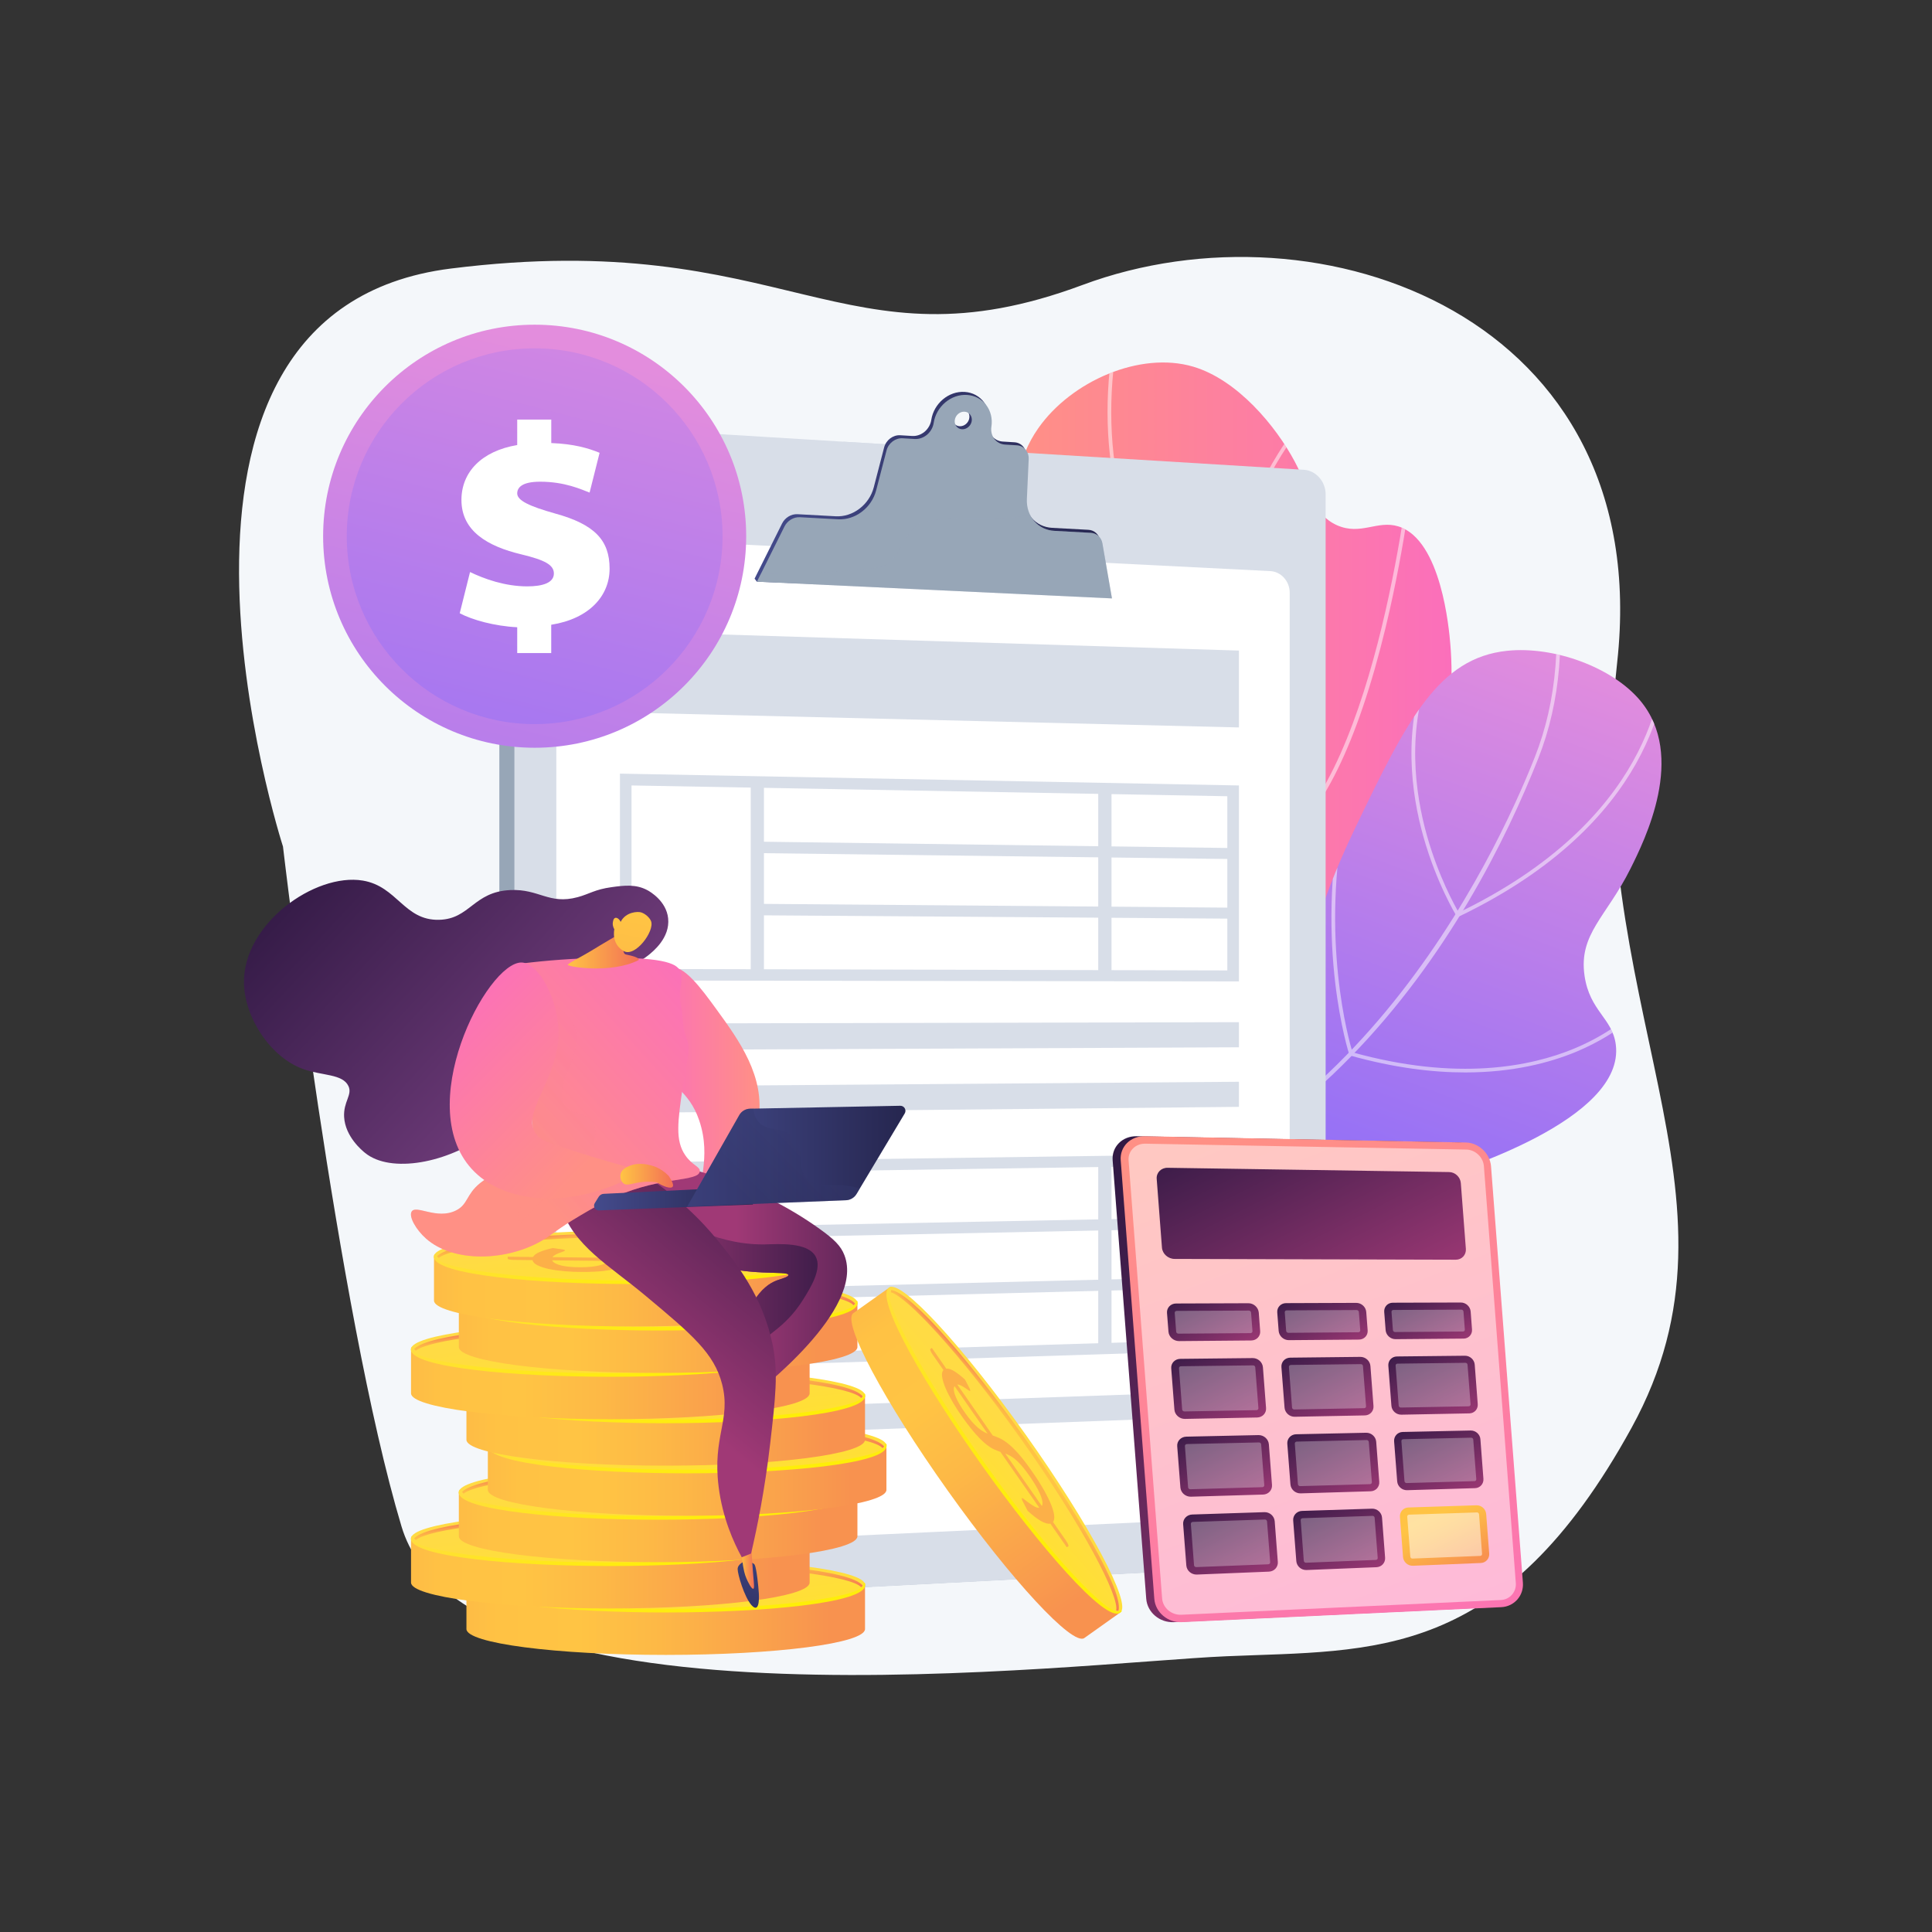 <?xml version="1.0" encoding="utf-8"?>
<!-- Generator: Adobe Illustrator 24.0.2, SVG Export Plug-In . SVG Version: 6.00 Build 0)  -->
<svg version="1.1" xmlns="http://www.w3.org/2000/svg" xmlns:xlink="http://www.w3.org/1999/xlink" x="0px" y="0px"
	 viewBox="0 0 3710 3710" style="enable-background:new 0 0 3710 3710;" xml:space="preserve">
<rect x="0" y="0" width="3710" height="3710" fill="#333333" stroke="none"/>
<style type="text/css">
	.st0{fill:#F4F7FA;}
	.st1{opacity:0.5;clip-path:url(#SVGID_3_);}
	.st2{fill:#FFFFFF;}
	.st3{opacity:0.5;clip-path:url(#SVGID_6_);}
	.st4{fill:#97A6B7;}
	.st5{fill:#D8DEE8;}
	.st6{fill:url(#SVGID_7_);}
	.st7{opacity:0.3;fill:#97A6B7;}
	.st8{fill:url(#SVGID_8_);}
	.st9{fill:url(#SVGID_9_);}
	.st10{fill:url(#SVGID_10_);}
	.st11{fill:#FCB048;}
	.st12{fill:url(#SVGID_11_);}
	.st13{fill:url(#SVGID_12_);}
	.st14{fill:url(#SVGID_13_);}
	.st15{fill:url(#SVGID_14_);}
	.st16{fill:url(#SVGID_15_);}
	.st17{fill:url(#SVGID_16_);}
	.st18{fill:url(#SVGID_17_);}
	.st19{fill:url(#SVGID_18_);}
	.st20{fill:url(#SVGID_19_);}
	.st21{fill:url(#SVGID_20_);}
	.st22{fill:url(#SVGID_21_);}
	.st23{fill:url(#SVGID_22_);}
	.st24{fill:url(#SVGID_23_);}
	.st25{fill:url(#SVGID_24_);}
	.st26{fill:url(#SVGID_25_);}
	.st27{fill:url(#SVGID_26_);}
	.st28{fill:url(#SVGID_27_);}
	.st29{fill:url(#SVGID_28_);}
	.st30{fill:url(#SVGID_29_);}
	.st31{fill:url(#SVGID_30_);}
	.st32{fill:url(#SVGID_31_);}
	.st33{fill:url(#SVGID_32_);}
	.st34{fill:url(#SVGID_33_);}
	.st35{fill:url(#SVGID_34_);}
	.st36{fill:url(#SVGID_35_);}
	.st37{fill:url(#SVGID_36_);}
	.st38{fill:url(#SVGID_37_);}
	.st39{fill:url(#SVGID_38_);}
	.st40{fill:url(#SVGID_39_);}
	.st41{fill:url(#SVGID_40_);}
	.st42{fill:url(#SVGID_41_);}
	.st43{fill:url(#SVGID_42_);}
	.st44{fill:url(#SVGID_43_);}
	.st45{fill:url(#SVGID_44_);}
	.st46{fill:url(#SVGID_45_);}
	.st47{fill:url(#SVGID_46_);}
	.st48{fill:url(#SVGID_47_);}
	.st49{fill:url(#SVGID_48_);}
	.st50{fill:url(#SVGID_49_);}
	.st51{fill:url(#SVGID_50_);}
	.st52{fill:url(#SVGID_51_);}
	.st53{fill:url(#SVGID_52_);}
	.st54{fill:url(#SVGID_53_);}
	.st55{opacity:0.3;fill:url(#SVGID_54_);}
	.st56{fill:url(#SVGID_55_);}
	.st57{fill:url(#SVGID_56_);}
	.st58{opacity:0.3;fill:url(#SVGID_57_);}
	.st59{fill:url(#SVGID_58_);}
	.st60{fill:url(#SVGID_59_);}
	.st61{fill:url(#SVGID_60_);}
	.st62{fill:url(#SVGID_61_);}
	.st63{opacity:0.5;fill:#FFFFFF;}
	.st64{fill:url(#SVGID_62_);}
	.st65{fill:url(#SVGID_63_);}
	.st66{opacity:0.3;fill:#FFFFFF;}
	.st67{fill:url(#SVGID_64_);}
	.st68{fill:url(#SVGID_65_);}
	.st69{fill:url(#SVGID_66_);}
	.st70{fill:url(#SVGID_67_);}
	.st71{fill:url(#SVGID_68_);}
	.st72{fill:url(#SVGID_69_);}
	.st73{fill:url(#SVGID_70_);}
	.st74{fill:url(#SVGID_71_);}
	.st75{fill:url(#SVGID_72_);}
	.st76{fill:url(#SVGID_73_);}
	.st77{fill:url(#SVGID_74_);}
	.st78{fill:url(#SVGID_75_);}
	.st79{fill:url(#SVGID_76_);}
</style>
<g id="Background">
</g>
<g id="Illustration">
	<path class="st0" d="M3105.5,1271.5c72.9-663.7-570.6-894.2-1026.7-724.3c-459.8,171.3-566.4-112.7-1213.1-31.5
		C211,597.9,543.4,1625.6,543.4,1625.6S647.6,2519.3,771,2931.2c122.8,409.7,1297.8,261.5,1583.6,249.3
		c284.2-12.2,531.1,11.3,778.4-438.6C3379.8,2292.9,3032.8,1933,3105.5,1271.5z"/>
	<g>
		<g>
			<g>
				<defs>
					<path id="SVGID_1_" d="M2154.1,2328.3c48.4-89.6,105.4-228,96.8-393.8c-11.3-217.4-125.7-291-229.1-631.1
						c-65.4-215-108.9-365.7-28-481.1c63.4-90.4,195.5-148.3,297.5-118.2c84.8,25.1,158.7,113.9,195.2,182.7
						c29.7,56.1,36.2,101.9,80.9,121.8c45.7,20.3,77.4-10.4,118.1,2.3c82.4,25.9,97.1,197.8,99.5,225.6
						c26.4,309.2-172.7,590.1-261.1,711.7C2450.8,2048.8,2332.9,2189.6,2154.1,2328.3z"/>
				</defs>
				<linearGradient id="SVGID_2_" gradientUnits="userSpaceOnUse" x1="1949.872" y1="1512.261" x2="2787.335" y2="1512.261">
					<stop  offset="0" style="stop-color:#FF9085"/>
					<stop  offset="1" style="stop-color:#FB6FBB"/>
				</linearGradient>
				<use xlink:href="#SVGID_1_"  style="overflow:visible;fill:url(#SVGID_2_);"/>
				<clipPath id="SVGID_3_">
					<use xlink:href="#SVGID_1_"  style="overflow:visible;"/>
				</clipPath>
				<g class="st1">
					<g>
						<path class="st2" d="M2091.6,2408.4l-4.5-5.5c187.7-153.5,406.8-393,384.6-662.1c-8.2-99-47.8-191.2-102.6-318.7
							c-43.8-101.9-84-170.1-119.5-230.3c-46.4-78.7-83-140.9-105.5-241.4c-22.8-102-23.1-210.9-0.7-323.6l7,1.4
							c-22.2,111.8-22,219.7,0.6,320.7c22.3,99.4,58.7,161.2,104.7,239.4c35.6,60.4,75.9,128.8,119.9,231.1
							c53,123.4,94.9,220.8,103.2,321c10.5,128.1-32.6,261.9-128.3,397.8C2286,2229.7,2198.9,2320.7,2091.6,2408.4z"/>
					</g>
					<g>
						<path class="st2" d="M2341.8,1349.6l-4-0.4c-0.8-0.1-81-7.7-174.7-56.2c-86.5-44.8-202.8-134.5-265.3-307.8l6.7-2.4
							c61.7,171.2,176.4,259.8,261.8,303.9c80.7,41.7,150.9,52.8,168.1,55c-6-208.6,56.1-361.5,109.4-453.1
							c58.2-100.1,119-151.1,119.6-151.6l4.5,5.5c-0.6,0.5-60.6,50.8-118.2,149.9c-53.1,91.4-115,244.3-108.2,453.2L2341.8,1349.6z"
							/>
					</g>
					<g>
						<path class="st2" d="M2451.8,1628.3l-2.1-1.6c-1-0.8-103.5-78.2-221.4-135.7c-117.2-57.1-334.1-18.2-336.3-17.8l-1.3-7
							c2.2-0.4,221.4-39.8,340.7,18.4c109.2,53.3,205.3,123.5,220.5,134.8c194.5-139.2,256.6-724.1,257.2-730.1l7.1,0.7
							c-0.2,1.5-15.7,150.9-55.5,315.4c-53.6,221.4-123.1,363.1-206.7,421.3L2451.8,1628.3z"/>
					</g>
					<g>
						<path class="st2" d="M2374.9,2101.4l1.4-7c23.3-114.7-18.6-213.1-124.3-292.4c-79.2-59.4-166.5-85.1-167.4-85.4l2-6.8
							c0.9,0.3,89.3,26.3,169.6,86.4c104.5,78.3,148.9,179.4,128.5,292.6c23.8-12,111.2-58,213.5-137
							c110.3-85.2,260.8-227.3,351.8-420.4l176.9-375.2l6.4,3l-176.9,375.2c-91.7,194.5-243.1,337.5-354.1,423.2
							c-120.2,92.8-220,140.4-221,140.8L2374.9,2101.4z"/>
					</g>
				</g>
			</g>
		</g>
		<g>
			<g>
				<defs>
					<path id="SVGID_4_" d="M2172.8,2303.9c159.3,21.3,365.4,25.8,571.3-37.5c52.5-16.2,377.2-116,358.7-260.4
						c-6.5-50.9-50.1-64.3-60-132.2c-11.7-80.4,42-113,88.1-205.5c27.5-55.2,108-216.7,18.6-323.2
						c-53.4-63.6-165.1-104.7-255.2-95.4c-132.2,13.7-192.3,133-290.3,336.8c-86.9,180.6-76.7,229-141.5,358
						C2414.2,2040.1,2330,2169.6,2172.8,2303.9z"/>
				</defs>
				<linearGradient id="SVGID_5_" gradientUnits="userSpaceOnUse" x1="2987.685" y1="1231.199" x2="2617.178" y2="2225.719">
					<stop  offset="3.597120e-03" style="stop-color:#E38DDD"/>
					<stop  offset="1" style="stop-color:#9571F6"/>
				</linearGradient>
				<use xlink:href="#SVGID_4_"  style="overflow:visible;fill:url(#SVGID_5_);"/>
				<clipPath id="SVGID_6_">
					<use xlink:href="#SVGID_4_"  style="overflow:visible;"/>
				</clipPath>
				<g class="st3">
					<g>
						<path class="st2" d="M1885,2347.7c-132.8,0-267.5-27.5-401.7-82.1l2.7-6.6c168.7,68.7,338,94.2,503.3,75.9
							c591.6-65.5,882.9-690.9,958-881c42.6-107.9,52.8-232,30.3-369l7-1.2c22.8,138.3,12.4,263.7-30.7,372.8
							c-61.9,156.5-174.6,382.9-360.2,572.9c-178.6,182.8-381.7,288-603.7,312.6C1955.2,2345.8,1920.2,2347.7,1885,2347.7z"/>
					</g>
					<g>
						<path class="st2" d="M2798.5,1761.5l-1.7-2.7c-0.4-0.6-38.1-62.1-63.4-151.9c-23.4-82.9-40.8-207.8,9.2-331.4l6.6,2.7
							c-49.2,121.7-32,244.8-9,326.6c22.1,78.2,53.5,134.7,61,147.5c365.8-176.9,394.4-428.7,394.4-501.8c0-2.3,0-3.1,0.1-3.7
							l7.1,0.9c0,0.4,0,1.4,0,2.8c0,74.3-29.1,330.8-401.4,509.6L2798.5,1761.5z"/>
					</g>
					<g>
						<path class="st2" d="M2813.8,2059.4c-63.3,0-136.7-8.9-220.5-32.3l-1.8-0.5l-0.6-1.8c-0.7-2.1-66.9-209.4-13.1-472.9
							l54.2-265.7l7,1.4l-54.2,265.7c-50.8,248.7,6,446.6,12.4,467.5c202,56,342.8,27.1,425.4-7.1c89.7-37.2,132-88.4,132.5-88.9
							l5.5,4.5c-1.7,2.1-43.6,52.9-134.8,90.8C2976,2040.6,2905.6,2059.4,2813.8,2059.4z"/>
					</g>
				</g>
			</g>
		</g>
	</g>
	<g>
		<path class="st4" d="M2516.7,2958.5c0,24.6-18.7,45.5-41.8,46.7l-1467.2,76.2c-26.9,1.4-48.8-19.1-48.8-45.7V858.9
			c0-26.6,21.9-46.9,48.8-45.3l19.7-1l1447.6,90.6c23.1,1.4,41.8,22.5,41.8,47.1V2958.5z"/>
		<path class="st5" d="M2545.6,2957.5c0,24.6-18.7,45.5-41.8,46.7l-1467.2,76.2c-26.9,1.4-48.8-19.1-48.8-45.7V857.9
			c0-26.6,21.9-46.9,48.8-45.3l1467.2,89.5c23.1,1.4,41.8,22.5,41.8,47.1V2957.5z"/>
		<path class="st5" d="M1417.2,1017.3c-36.5,46.9-41.7,135.5,20.8,171.9c135.5,83.4,312.6,57.3,442.8-31.3
			c95.9-67.1,55-191.5,27.6-292.1l-288.6-17.6C1595.1,917.6,1463,956.3,1417.2,1017.3z"/>
		<path class="st2" d="M2476.6,2870.4c0,21.8-16.6,40.2-37.1,41.2l-1328.5,62.2c-23.6,1.1-42.7-17-42.7-40.4V1070
			c0-23.4,19.2-41.4,42.7-40.2l1328.5,66.9c20.5,1,37.1,19.5,37.1,41.3V2870.4z"/>
		<linearGradient id="SVGID_7_" gradientUnits="userSpaceOnUse" x1="1448.947" y1="947.893" x2="2130.673" y2="947.893">
			<stop  offset="0" style="stop-color:#444B8C"/>
			<stop  offset="0.996" style="stop-color:#26264F"/>
		</linearGradient>
		<path class="st6" d="M2112.3,1037.5c-2-11.4-10.9-19.5-22.2-20.1l-69.9-3.8c-31.6-1.7-54.4-28-52.9-61.2l3.5-76.7
			c0.6-14.2-9.2-25.6-22.8-26.4l-22.6-1.4c-17.2-1.1-28.9-16.4-26.2-34.3c4.8-31.7-16-59-46.6-61c-30.7-2.1-59.5,22.1-64.3,53.9
			c-1.3,8.6-5.9,16.7-12.7,22.5c-6.8,5.7-15.4,8.7-23.8,8.2l-23-1.4c-13.9-0.9-27.3,9.2-31,23.4l-20,76.9
			c-8.7,33.2-40,57.1-72.9,55.3l-73.6-4c-12-0.6-23.9,6.6-29.5,17.9l-52.8,105.9l4.5,5.8l677.2,26.3L2112.3,1037.5z M1842.6,818.5
			c-9-0.6-15.1-8.6-13.7-17.9c1.4-9.3,9.8-16.4,18.8-15.8c9,0.6,15.1,8.6,13.7,17.9C1860,812,1851.6,819.1,1842.6,818.5z"/>
		<path class="st4" d="M2116.9,1043.3c-2-11.4-10.9-19.5-22.2-20.1l-69.9-3.8c-31.6-1.7-54.4-28-52.9-61.2l3.5-76.7
			c0.6-14.2-9.2-25.6-22.8-26.4l-22.6-1.4c-17.2-1.1-28.9-16.4-26.2-34.3c4.8-31.7-16-59-46.6-61c-30.7-2.1-59.5,22.1-64.3,53.9
			c-1.3,8.6-5.9,16.7-12.7,22.5c-6.8,5.7-15.4,8.7-23.8,8.2l-23-1.4c-13.9-0.9-27.3,9.2-31,23.4l-20,76.9
			c-8.7,33.2-40,57.1-72.9,55.3l-73.6-4c-12-0.6-23.9,6.6-29.5,17.9l-52.8,105.9l681.7,32.1L2116.9,1043.3z M1847.2,824.3
			c-9-0.6-15.1-8.6-13.7-17.9c1.4-9.3,9.8-16.4,18.8-15.8c9,0.6,15.1,8.6,13.7,17.9C1864.6,817.8,1856.1,824.9,1847.2,824.3z"/>
		<path class="st7" d="M2094.7,1023.2l-69.9-3.8c-21-1.1-38.1-13.2-46.8-30.8c-64.8,13.6-133-0.6-201.3,13
			c-46.9,10.4-41.7,83.4-93.8,88.6c-74.7,10.1-148.7,10.8-221.8,11.5l-7.6,15.3l681.7,32.1l-18.3-105.9
			C2114.9,1031.8,2106,1023.8,2094.7,1023.2z"/>
		<g>
			<polygon class="st5" points="2379.1,1396.9 1190.5,1368 1190.5,1212.3 2379.1,1249.3 			"/>
			<g>
				<g>
					<g>
						<path class="st5" d="M2379.1,1884.6l-1188.6-1.8v-397.2l1188.6,22.7V1884.6z M1212.7,1860.7l1144.1,2.8V1529l-1144.1-20.7
							V1860.7z"/>
					</g>
					<g>
						<polygon class="st5" points="1467,1870.1 1441.6,1870.1 1441.6,1499.9 1467,1500.3 						"/>
					</g>
					<g>
						<g>
							<polygon class="st5" points="2366.4,1649.6 1454.3,1638.2 1454.3,1616.2 2366.4,1628.5 							"/>
						</g>
						<g>
							<polygon class="st5" points="2366.4,1764.1 1454.3,1757.6 1454.3,1735.6 2366.4,1743 							"/>
						</g>
					</g>
				</g>
				<g>
					<polygon class="st5" points="2134.4,1881.2 2108.9,1881.2 2108.9,1512.3 2134.4,1512.7 					"/>
				</g>
			</g>
			<g>
				<g>
					<g>
						<path class="st5" d="M2379.1,2592.2l-1188.6,37.5v-397.2l1188.6-16.6V2592.2z M1212.7,2606.7l1144.1-34.9v-334.5l-1144.1,17.1
							V2606.7z"/>
					</g>
					<g>
						<polygon class="st5" points="1467,2608.4 1441.6,2609.2 1441.6,2238.4 1467,2237.9 						"/>
					</g>
					<g>
						<g>
							<polygon class="st5" points="2366.4,2357.6 1454.3,2376.3 1454.3,2354.3 2366.4,2336.5 							"/>
						</g>
						<g>
							<polygon class="st5" points="2366.4,2472.1 1454.3,2495.7 1454.3,2473.7 2366.4,2451 							"/>
						</g>
					</g>
				</g>
				<g>
					<polygon class="st5" points="2134.4,2596.9 2108.9,2597.6 2108.9,2228.7 2134.4,2228.4 					"/>
				</g>
			</g>
			<polygon class="st5" points="2379.1,2011.1 1190.5,2016.3 1190.5,1965.5 2379.1,1962.9 			"/>
			<polygon class="st5" points="2379.1,2125.5 1190.5,2137.1 1190.5,2086.2 2379.1,2077.3 			"/>
			<polygon class="st5" points="2379.1,2718.6 1190.5,2763.1 1190.5,2712.3 2379.1,2670.5 			"/>
		</g>
	</g>
	<g>
		<g>
			<linearGradient id="SVGID_8_" gradientUnits="userSpaceOnUse" x1="830.265" y1="3110.594" x2="1710.895" y2="3110.594">
				<stop  offset="0" style="stop-color:#FCB148"/>
				<stop  offset="5.207239e-02" style="stop-color:#FDBA46"/>
				<stop  offset="0.142" style="stop-color:#FFC244"/>
				<stop  offset="0.318" style="stop-color:#FFC444"/>
				<stop  offset="0.485" style="stop-color:#FDB946"/>
				<stop  offset="0.775" style="stop-color:#F99C4D"/>
				<stop  offset="0.866" style="stop-color:#F8924F"/>
				<stop  offset="1" style="stop-color:#F8924F"/>
			</linearGradient>
			<path class="st8" d="M895.7,3043.3v84.9c0,27.4,171.4,49.7,382.7,49.7s382.7-22.2,382.7-49.7v-84.9H895.7z"/>
			<linearGradient id="SVGID_9_" gradientUnits="userSpaceOnUse" x1="1274.627" y1="3011.394" x2="1321.053" y2="3400.046">
				<stop  offset="0" style="stop-color:#FFDB44"/>
				<stop  offset="1" style="stop-color:#FEEF06"/>
			</linearGradient>
			<path class="st9" d="M1661.2,3043.3c0,27.4-171.4,49.7-382.7,49.7s-382.7-22.2-382.7-49.7c0-27.4,171.4-49.7,382.7-49.7
				S1661.2,3015.9,1661.2,3043.3z"/>
			<linearGradient id="SVGID_10_" gradientUnits="userSpaceOnUse" x1="1272.608" y1="2994.062" x2="1286.867" y2="3113.423">
				<stop  offset="0" style="stop-color:#FFDB44"/>
				<stop  offset="1" style="stop-color:#FEEF06"/>
			</linearGradient>
			<path class="st10" d="M1278.4,3096.4c-187.2,0-383-17.9-383-52.4c0-1.9,0.7-5.2,2.6-5.2c1.9,0,1.1,2.6,1.1,4.5
				c0,21.9,155.8,46.2,379.3,46.2c223.5,0,379.3-24.4,379.3-46.2c0-1.9,0.3-3.7,2.2-3.7c1.9,0,1.4,2.5,1.4,4.4
				C1661.4,3078.6,1465.6,3096.4,1278.4,3096.4z"/>
			<g>
				<path class="st11" d="M1242.3,3046.1c3.8-2.6,7.8-5.2,12-7.7c4.2-2.5,9.8-4.8,16.4-6.9c6.7-2,15.1-3.7,25.2-5
					c10.1-1.3,22.7-2,37.8-2c14.8-0.1,28.7,0.4,41.7,1.4c13,1,24.4,2.5,34.3,4.5c9.8,2,17.9,4.5,24,7.5c6.1,3,9.8,6.4,11,10.2
					l43.1,0.4c3.1,0,5.9,0.3,8.3,0.8c2.4,0.5,3.6,1.1,3.6,1.9l0,3.5l-55.4-0.5c-1.9,4.3-6.9,8.3-14.9,11.9c-7.9,3.6-18,6.7-30.4,9.4
					l-20.2-2.8c-1.8-0.3-3.3-0.6-4.5-1.1c-1.2-0.4-1.7-0.9-1.7-1.4c0-0.7,1.6-1.5,4.7-2.3c3.1-0.9,6.6-2,10.6-3.3
					c3.9-1.3,7.8-2.8,11.6-4.6c3.8-1.8,6.3-3.9,7.6-6.3l-130.8-1.3c-3.4,2.5-7.3,5-11.5,7.5c-4.3,2.4-9.9,4.6-17,6.6
					c-7,2-15.8,3.5-26.3,4.8c-10.5,1.2-23.7,1.9-39.7,1.9c-12,0.1-23.7-0.4-35.1-1.4c-11.4-1-21.6-2.4-30.4-4.3
					c-8.9-1.9-16.1-4.3-21.8-7.2c-5.7-2.8-8.8-6.1-9.5-9.8l-35.5-0.4c-3.1,0-5.9-0.3-8.4-0.7c-2.4-0.5-3.7-1.1-3.7-1.9l0-3.5
					l48.5,0.5c2.1-3.7,6.5-7,13.3-9.8c6.7-2.8,14.9-5.2,24.6-7.4l16.2,2.2c4.9,0.7,7.4,1.5,7.4,2.4c0,0.5-1,1.1-3,1.9
					c-2.1,0.7-4.5,1.6-7.3,2.7c-2.8,1-5.5,2.2-8.1,3.6c-2.6,1.4-4.6,3-5.9,4.7L1242.3,3046.1z M1122.6,3050.9c1,2.3,3.1,4.3,6.4,6
					c3.3,1.7,7.4,3.1,12.3,4.2c4.9,1.1,10.5,1.9,16.6,2.4c6.2,0.5,12.6,0.7,19.4,0.7c7.9,0,14.7-0.4,20.6-1
					c5.8-0.6,10.9-1.5,15.4-2.6c4.4-1.1,8.3-2.4,11.6-3.8c3.3-1.5,6.2-3,8.8-4.7L1122.6,3050.9z M1407.3,3047.7
					c-1-2.4-3.3-4.4-7-6.2c-3.7-1.8-8.4-3.3-14.2-4.5c-5.7-1.2-12.4-2.1-20.1-2.7c-7.6-0.6-16-0.9-25.3-0.8
					c-8.2,0-15.3,0.4-21.2,1.1c-5.9,0.7-11,1.6-15.4,2.8c-4.3,1.2-8,2.5-11,4.1c-3,1.6-5.9,3.2-8.5,5L1407.3,3047.7z"/>
			</g>
			
				<linearGradient id="SVGID_11_" gradientUnits="userSpaceOnUse" x1="383.237" y1="1026.929" x2="397.445" y2="1145.868" gradientTransform="matrix(-1 0 0 -1 1669.249 4127.839)">
				<stop  offset="3.597120e-03" style="stop-color:#F36F56"/>
				<stop  offset="0.306" style="stop-color:#F99C4C"/>
				<stop  offset="0.545" style="stop-color:#FDB946"/>
				<stop  offset="0.682" style="stop-color:#FFC444"/>
				<stop  offset="0.804" style="stop-color:#FFC244"/>
				<stop  offset="0.867" style="stop-color:#FEBA46"/>
				<stop  offset="0.916" style="stop-color:#FCAD49"/>
				<stop  offset="0.958" style="stop-color:#F99A4D"/>
				<stop  offset="0.996" style="stop-color:#F58152"/>
				<stop  offset="1" style="stop-color:#F57E53"/>
			</linearGradient>
			<path class="st12" d="M1278.5,2999c-170.7,0-348.3,15-376.8,44.1c1.1,1,2.1,2.1,3.1,3.3c24-20.2,170.7-40.5,373.7-40.5
				c208.2,0,357.3,21.4,375.3,42.1c0.9-1.1,1.8-2.2,2.9-3.2C1633.2,3014.6,1452.2,2999,1278.5,2999z"/>
		</g>
		<g>
			<linearGradient id="SVGID_12_" gradientUnits="userSpaceOnUse" x1="723.867" y1="3021.424" x2="1604.496" y2="3021.424">
				<stop  offset="0" style="stop-color:#FCB148"/>
				<stop  offset="5.207239e-02" style="stop-color:#FDBA46"/>
				<stop  offset="0.142" style="stop-color:#FFC244"/>
				<stop  offset="0.318" style="stop-color:#FFC444"/>
				<stop  offset="0.485" style="stop-color:#FDB946"/>
				<stop  offset="0.775" style="stop-color:#F99C4D"/>
				<stop  offset="0.866" style="stop-color:#F8924F"/>
				<stop  offset="1" style="stop-color:#F8924F"/>
			</linearGradient>
			<path class="st13" d="M789.3,2954.1v84.9c0,27.4,171.4,49.7,382.7,49.7c211.4,0,382.7-22.2,382.7-49.7v-84.9H789.3z"/>
			<linearGradient id="SVGID_13_" gradientUnits="userSpaceOnUse" x1="1168.229" y1="2922.225" x2="1214.654" y2="3310.877">
				<stop  offset="0" style="stop-color:#FFDB44"/>
				<stop  offset="1" style="stop-color:#FEEF06"/>
			</linearGradient>
			<path class="st14" d="M1554.8,2954.1c0,27.4-171.4,49.7-382.7,49.7c-211.4,0-382.7-22.2-382.7-49.7c0-27.4,171.4-49.7,382.7-49.7
				C1383.4,2904.5,1554.8,2926.7,1554.8,2954.1z"/>
			<linearGradient id="SVGID_14_" gradientUnits="userSpaceOnUse" x1="1166.21" y1="2904.893" x2="1180.468" y2="3024.254">
				<stop  offset="0" style="stop-color:#FFDB44"/>
				<stop  offset="1" style="stop-color:#FEEF06"/>
			</linearGradient>
			<path class="st15" d="M1172,3007.2c-187.2,0-383-17.9-383-52.4c0-1.9,0.7-5.2,2.6-5.2c1.9,0,1.1,2.6,1.1,4.5
				c0,21.9,155.8,46.2,379.3,46.2s379.3-24.4,379.3-46.2c0-1.9,0.3-3.7,2.2-3.7c1.9,0,1.4,2.5,1.4,4.4
				C1555,2989.4,1359.2,3007.2,1172,3007.2z"/>
			<g>
				<path class="st11" d="M1135.9,2956.9c3.8-2.6,7.8-5.2,12-7.7c4.2-2.5,9.8-4.8,16.4-6.9c6.7-2,15.1-3.7,25.2-5
					c10.1-1.3,22.7-2,37.8-2c14.8-0.1,28.7,0.4,41.7,1.4c13,1,24.4,2.5,34.3,4.5c9.8,2,17.9,4.5,24,7.5c6.1,3,9.8,6.4,11,10.2
					l43.1,0.4c3.1,0,5.9,0.3,8.3,0.8c2.4,0.5,3.6,1.1,3.6,1.9l0,3.5l-55.4-0.5c-1.9,4.3-6.9,8.3-14.9,11.9c-7.9,3.6-18,6.7-30.4,9.4
					l-20.2-2.8c-1.8-0.3-3.3-0.6-4.5-1.1c-1.2-0.4-1.7-0.9-1.7-1.4c0-0.7,1.6-1.5,4.7-2.3c3.1-0.9,6.6-2,10.6-3.3
					c3.9-1.3,7.8-2.8,11.6-4.6c3.8-1.8,6.3-3.9,7.6-6.3l-130.8-1.3c-3.4,2.5-7.3,5-11.5,7.5c-4.3,2.4-9.9,4.6-17,6.6
					c-7,2-15.8,3.5-26.3,4.8c-10.5,1.2-23.7,1.9-39.7,1.9c-12,0.1-23.7-0.4-35.1-1.4c-11.4-1-21.6-2.4-30.4-4.3
					c-8.9-1.9-16.1-4.3-21.8-7.2c-5.7-2.8-8.8-6.1-9.5-9.8L943,2961c-3.1,0-5.9-0.3-8.4-0.7c-2.4-0.5-3.7-1.1-3.7-1.9l0-3.5
					l48.5,0.5c2.1-3.7,6.5-7,13.3-9.8c6.7-2.8,14.9-5.2,24.6-7.4l16.2,2.2c4.9,0.7,7.4,1.5,7.4,2.4c0,0.5-1,1.1-3,1.9
					c-2.1,0.7-4.5,1.6-7.3,2.7c-2.8,1-5.5,2.2-8.1,3.6c-2.6,1.4-4.6,3-5.9,4.7L1135.9,2956.9z M1016.2,2961.7c1,2.3,3.1,4.3,6.4,6
					c3.3,1.7,7.4,3.1,12.3,4.2c4.9,1.1,10.5,1.9,16.6,2.4c6.2,0.5,12.6,0.7,19.4,0.7c7.9,0,14.7-0.4,20.6-1
					c5.8-0.6,10.9-1.5,15.4-2.6c4.4-1.1,8.3-2.4,11.6-3.8c3.3-1.5,6.2-3,8.8-4.7L1016.2,2961.7z M1300.9,2958.6
					c-1-2.4-3.3-4.4-7-6.2c-3.7-1.8-8.4-3.3-14.2-4.5c-5.7-1.2-12.4-2.1-20.1-2.7c-7.6-0.6-16-0.9-25.3-0.8
					c-8.2,0-15.3,0.4-21.2,1.1c-5.9,0.7-11,1.6-15.4,2.8c-4.3,1.2-8,2.5-11,4.1c-3,1.6-5.9,3.2-8.5,5L1300.9,2958.6z"/>
			</g>
			
				<linearGradient id="SVGID_15_" gradientUnits="userSpaceOnUse" x1="489.636" y1="1116.099" x2="503.844" y2="1235.037" gradientTransform="matrix(-1 0 0 -1 1669.249 4127.839)">
				<stop  offset="3.597120e-03" style="stop-color:#F36F56"/>
				<stop  offset="0.306" style="stop-color:#F99C4C"/>
				<stop  offset="0.545" style="stop-color:#FDB946"/>
				<stop  offset="0.682" style="stop-color:#FFC444"/>
				<stop  offset="0.804" style="stop-color:#FFC244"/>
				<stop  offset="0.867" style="stop-color:#FEBA46"/>
				<stop  offset="0.916" style="stop-color:#FCAD49"/>
				<stop  offset="0.958" style="stop-color:#F99A4D"/>
				<stop  offset="0.996" style="stop-color:#F58152"/>
				<stop  offset="1" style="stop-color:#F57E53"/>
			</linearGradient>
			<path class="st16" d="M1172.1,2909.9c-170.7,0-348.3,15-376.8,44.1c1.1,1,2.1,2.1,3.1,3.3c24-20.2,170.7-40.5,373.7-40.5
				c208.2,0,357.3,21.4,375.3,42.1c0.9-1.1,1.8-2.2,2.9-3.2C1526.8,2925.4,1345.8,2909.9,1172.1,2909.9z"/>
		</g>
		<g>
			<linearGradient id="SVGID_16_" gradientUnits="userSpaceOnUse" x1="815.673" y1="2932.516" x2="1696.304" y2="2932.516">
				<stop  offset="0" style="stop-color:#FCB148"/>
				<stop  offset="5.207239e-02" style="stop-color:#FDBA46"/>
				<stop  offset="0.142" style="stop-color:#FFC244"/>
				<stop  offset="0.318" style="stop-color:#FFC444"/>
				<stop  offset="0.485" style="stop-color:#FDB946"/>
				<stop  offset="0.775" style="stop-color:#F99C4D"/>
				<stop  offset="0.866" style="stop-color:#F8924F"/>
				<stop  offset="1" style="stop-color:#F8924F"/>
			</linearGradient>
			<path class="st17" d="M881.1,2865.2v84.9c0,27.4,171.4,49.7,382.7,49.7c211.4,0,382.7-22.2,382.7-49.7v-84.9H881.1z"/>
			<linearGradient id="SVGID_17_" gradientUnits="userSpaceOnUse" x1="1260.036" y1="2833.317" x2="1306.462" y2="3221.969">
				<stop  offset="0" style="stop-color:#FFDB44"/>
				<stop  offset="1" style="stop-color:#FEEF06"/>
			</linearGradient>
			<path class="st18" d="M1646.6,2865.2c0,27.4-171.4,49.7-382.7,49.7c-211.4,0-382.7-22.2-382.7-49.7c0-27.4,171.4-49.7,382.7-49.7
				C1475.2,2815.6,1646.6,2837.8,1646.6,2865.2z"/>
			<linearGradient id="SVGID_18_" gradientUnits="userSpaceOnUse" x1="1258.018" y1="2815.984" x2="1272.276" y2="2935.345">
				<stop  offset="0" style="stop-color:#FFDB44"/>
				<stop  offset="1" style="stop-color:#FEEF06"/>
			</linearGradient>
			<path class="st19" d="M1263.8,2918.3c-187.2,0-383-17.9-383-52.4c0-1.9,0.7-5.2,2.6-5.2c1.9,0,1.1,2.6,1.1,4.5
				c0,21.9,155.8,46.2,379.3,46.2c223.5,0,379.3-24.4,379.3-46.2c0-1.9,0.3-3.7,2.2-3.7c1.9,0,1.4,2.5,1.4,4.4
				C1646.8,2900.5,1451.1,2918.3,1263.8,2918.3z"/>
			<g>
				<path class="st11" d="M1227.7,2868c3.8-2.6,7.8-5.2,12-7.7c4.2-2.5,9.8-4.8,16.4-6.9c6.7-2,15.1-3.7,25.2-5
					c10.1-1.3,22.7-2,37.8-2c14.8-0.1,28.7,0.4,41.7,1.4c13,1,24.4,2.5,34.3,4.5c9.8,2,17.9,4.5,24,7.5c6.1,3,9.8,6.4,11,10.2
					l43.1,0.4c3.1,0,5.9,0.3,8.3,0.8c2.4,0.5,3.6,1.1,3.6,1.9l0,3.5l-55.4-0.5c-1.9,4.3-6.9,8.3-14.9,11.9c-7.9,3.6-18,6.7-30.4,9.4
					l-20.2-2.8c-1.8-0.3-3.3-0.6-4.5-1.1c-1.2-0.4-1.7-0.9-1.7-1.4c0-0.7,1.6-1.5,4.7-2.3c3.1-0.9,6.6-2,10.6-3.3
					c3.9-1.3,7.8-2.8,11.6-4.6c3.8-1.8,6.3-3.9,7.6-6.3l-130.8-1.3c-3.4,2.5-7.3,5-11.5,7.5c-4.3,2.4-9.9,4.6-17,6.6
					c-7,2-15.8,3.5-26.3,4.8c-10.5,1.2-23.7,1.9-39.7,1.9c-12,0.1-23.7-0.4-35.1-1.4c-11.4-1-21.6-2.4-30.4-4.3
					c-8.9-1.9-16.1-4.3-21.8-7.2c-5.7-2.8-8.8-6.1-9.5-9.8l-35.5-0.4c-3.1,0-5.9-0.3-8.4-0.7c-2.4-0.5-3.7-1.1-3.7-1.9l0-3.5
					l48.5,0.5c2.1-3.7,6.5-7,13.3-9.8c6.7-2.8,14.9-5.2,24.6-7.4l16.2,2.2c4.9,0.7,7.4,1.5,7.4,2.4c0,0.5-1,1.1-3,1.9
					c-2.1,0.7-4.5,1.6-7.3,2.7c-2.8,1-5.5,2.2-8.1,3.6c-2.6,1.4-4.6,3-5.9,4.7L1227.7,2868z M1108,2872.8c1,2.3,3.1,4.3,6.4,6
					c3.3,1.7,7.4,3.1,12.3,4.2c4.9,1.1,10.5,1.9,16.6,2.4c6.2,0.5,12.6,0.7,19.4,0.7c7.9,0,14.7-0.4,20.6-1
					c5.8-0.6,10.9-1.5,15.4-2.6c4.4-1.1,8.3-2.4,11.6-3.8c3.3-1.5,6.2-3,8.8-4.7L1108,2872.8z M1392.7,2869.7c-1-2.4-3.3-4.4-7-6.2
					c-3.7-1.8-8.4-3.3-14.2-4.5c-5.7-1.2-12.4-2.1-20.1-2.7c-7.6-0.6-16-0.9-25.3-0.8c-8.2,0-15.3,0.4-21.2,1.1
					c-5.9,0.7-11,1.6-15.4,2.8c-4.3,1.2-8,2.5-11,4.1c-3,1.6-5.9,3.2-8.5,5L1392.7,2869.7z"/>
			</g>
			
				<linearGradient id="SVGID_19_" gradientUnits="userSpaceOnUse" x1="397.828" y1="1205.007" x2="412.036" y2="1323.945" gradientTransform="matrix(-1 0 0 -1 1669.249 4127.839)">
				<stop  offset="3.597120e-03" style="stop-color:#F36F56"/>
				<stop  offset="0.306" style="stop-color:#F99C4C"/>
				<stop  offset="0.545" style="stop-color:#FDB946"/>
				<stop  offset="0.682" style="stop-color:#FFC444"/>
				<stop  offset="0.804" style="stop-color:#FFC244"/>
				<stop  offset="0.867" style="stop-color:#FEBA46"/>
				<stop  offset="0.916" style="stop-color:#FCAD49"/>
				<stop  offset="0.958" style="stop-color:#F99A4D"/>
				<stop  offset="0.996" style="stop-color:#F58152"/>
				<stop  offset="1" style="stop-color:#F57E53"/>
			</linearGradient>
			<path class="st20" d="M1263.9,2820.9c-170.7,0-348.3,15-376.8,44.1c1.1,1,2.1,2.1,3.1,3.3c24-20.2,170.7-40.5,373.7-40.5
				c208.2,0,357.3,21.4,375.3,42.1c0.9-1.1,1.8-2.2,2.9-3.2C1618.6,2836.5,1437.6,2820.9,1263.9,2820.9z"/>
		</g>
		<g>
			<linearGradient id="SVGID_20_" gradientUnits="userSpaceOnUse" x1="871.386" y1="2843.347" x2="1752.015" y2="2843.347">
				<stop  offset="0" style="stop-color:#FCB148"/>
				<stop  offset="5.207239e-02" style="stop-color:#FDBA46"/>
				<stop  offset="0.142" style="stop-color:#FFC244"/>
				<stop  offset="0.318" style="stop-color:#FFC444"/>
				<stop  offset="0.485" style="stop-color:#FDB946"/>
				<stop  offset="0.775" style="stop-color:#F99C4D"/>
				<stop  offset="0.866" style="stop-color:#F8924F"/>
				<stop  offset="1" style="stop-color:#F8924F"/>
			</linearGradient>
			<path class="st21" d="M936.8,2776.1v84.9c0,27.4,171.4,49.7,382.7,49.7c211.4,0,382.7-22.2,382.7-49.7v-84.9H936.8z"/>
			<linearGradient id="SVGID_21_" gradientUnits="userSpaceOnUse" x1="1315.748" y1="2744.147" x2="1362.174" y2="3132.8">
				<stop  offset="0" style="stop-color:#FFDB44"/>
				<stop  offset="1" style="stop-color:#FEEF06"/>
			</linearGradient>
			<ellipse class="st22" cx="1319.6" cy="2776.1" rx="382.7" ry="49.7"/>
			<linearGradient id="SVGID_22_" gradientUnits="userSpaceOnUse" x1="1313.728" y1="2726.814" x2="1327.987" y2="2846.176">
				<stop  offset="0" style="stop-color:#FFDB44"/>
				<stop  offset="1" style="stop-color:#FEEF06"/>
			</linearGradient>
			<path class="st23" d="M1319.6,2829.2c-187.2,0-383-17.9-383-52.4c0-1.9,0.7-5.2,2.6-5.2s1.1,2.6,1.1,4.5
				c0,21.9,155.8,46.2,379.3,46.2c223.5,0,379.3-24.4,379.3-46.2c0-1.9,0.3-3.7,2.2-3.7c1.9,0,1.4,2.5,1.4,4.4
				C1702.5,2811.3,1506.8,2829.2,1319.6,2829.2z"/>
			<g>
				<path class="st11" d="M1283.4,2778.8c3.8-2.6,7.8-5.2,12-7.7c4.2-2.5,9.8-4.8,16.4-6.9c6.7-2,15.1-3.7,25.2-5
					c10.1-1.3,22.7-2,37.8-2c14.8-0.1,28.7,0.4,41.7,1.4c13,1,24.4,2.5,34.3,4.5c9.8,2,17.9,4.5,24,7.5c6.1,3,9.8,6.4,11,10.2
					l43.1,0.4c3.1,0,5.9,0.3,8.3,0.8c2.4,0.5,3.6,1.1,3.6,1.9l0,3.5l-55.4-0.5c-1.9,4.3-6.9,8.3-14.9,11.9c-7.9,3.6-18,6.7-30.4,9.4
					l-20.2-2.8c-1.8-0.3-3.3-0.6-4.5-1.1c-1.2-0.4-1.7-0.9-1.7-1.4c0-0.7,1.6-1.5,4.7-2.3c3.1-0.9,6.6-2,10.6-3.3
					c3.9-1.3,7.8-2.8,11.6-4.6c3.8-1.8,6.3-3.9,7.6-6.3l-130.8-1.3c-3.4,2.5-7.3,5-11.5,7.5c-4.3,2.4-9.9,4.6-17,6.6
					s-15.8,3.5-26.3,4.8c-10.5,1.2-23.7,1.9-39.7,1.9c-12,0.1-23.7-0.4-35.1-1.4c-11.4-1-21.6-2.4-30.4-4.3
					c-8.9-1.9-16.1-4.3-21.8-7.2c-5.7-2.8-8.8-6.1-9.5-9.8l-35.5-0.4c-3.1,0-5.9-0.3-8.4-0.7c-2.4-0.5-3.7-1.1-3.7-1.9l0-3.5
					l48.5,0.5c2.1-3.7,6.5-7,13.3-9.8c6.7-2.8,14.9-5.2,24.6-7.4l16.2,2.2c4.9,0.7,7.4,1.5,7.4,2.4c0,0.5-1,1.1-3,1.9
					c-2.1,0.7-4.5,1.6-7.3,2.7c-2.8,1-5.5,2.3-8.1,3.6c-2.6,1.4-4.6,3-5.9,4.7L1283.4,2778.8z M1163.7,2783.7c1,2.3,3.1,4.3,6.4,6
					c3.3,1.7,7.4,3.1,12.3,4.2c4.9,1.1,10.5,1.9,16.6,2.4c6.2,0.5,12.6,0.7,19.4,0.7c7.9,0,14.7-0.4,20.6-1
					c5.8-0.6,10.9-1.5,15.4-2.6c4.4-1.1,8.3-2.4,11.6-3.8c3.3-1.5,6.2-3,8.8-4.7L1163.7,2783.7z M1448.4,2780.5
					c-1-2.4-3.3-4.4-7-6.2c-3.7-1.8-8.4-3.3-14.2-4.5c-5.7-1.2-12.4-2.1-20.1-2.7c-7.6-0.6-16-0.9-25.3-0.8
					c-8.2,0-15.3,0.4-21.2,1.1c-5.9,0.7-11,1.6-15.4,2.8c-4.3,1.2-8,2.5-11,4.1c-3,1.6-5.9,3.2-8.5,5L1448.4,2780.5z"/>
			</g>
			
				<linearGradient id="SVGID_23_" gradientUnits="userSpaceOnUse" x1="342.117" y1="1294.176" x2="356.325" y2="1413.114" gradientTransform="matrix(-1 0 0 -1 1669.249 4127.839)">
				<stop  offset="3.597120e-03" style="stop-color:#F36F56"/>
				<stop  offset="0.306" style="stop-color:#F99C4C"/>
				<stop  offset="0.545" style="stop-color:#FDB946"/>
				<stop  offset="0.682" style="stop-color:#FFC444"/>
				<stop  offset="0.804" style="stop-color:#FFC244"/>
				<stop  offset="0.867" style="stop-color:#FEBA46"/>
				<stop  offset="0.916" style="stop-color:#FCAD49"/>
				<stop  offset="0.958" style="stop-color:#F99A4D"/>
				<stop  offset="0.996" style="stop-color:#F58152"/>
				<stop  offset="1" style="stop-color:#F57E53"/>
			</linearGradient>
			<path class="st24" d="M1319.6,2731.8c-170.7,0-348.3,15-376.8,44.1c1.1,1,2.1,2.1,3.1,3.3c24-20.2,170.7-40.5,373.7-40.5
				c208.2,0,357.3,21.4,375.3,42.1c0.9-1.1,1.8-2.2,2.9-3.2C1674.3,2747.3,1493.3,2731.8,1319.6,2731.8z"/>
		</g>
		<g>
			<linearGradient id="SVGID_24_" gradientUnits="userSpaceOnUse" x1="830.265" y1="2747.143" x2="1710.895" y2="2747.143">
				<stop  offset="0" style="stop-color:#FCB148"/>
				<stop  offset="5.207239e-02" style="stop-color:#FDBA46"/>
				<stop  offset="0.142" style="stop-color:#FFC244"/>
				<stop  offset="0.318" style="stop-color:#FFC444"/>
				<stop  offset="0.485" style="stop-color:#FDB946"/>
				<stop  offset="0.775" style="stop-color:#F99C4D"/>
				<stop  offset="0.866" style="stop-color:#F8924F"/>
				<stop  offset="1" style="stop-color:#F8924F"/>
			</linearGradient>
			<path class="st25" d="M895.7,2679.9v84.9c0,27.4,171.4,49.7,382.7,49.7s382.7-22.2,382.7-49.7v-84.9H895.7z"/>
			<linearGradient id="SVGID_25_" gradientUnits="userSpaceOnUse" x1="1274.627" y1="2647.944" x2="1321.053" y2="3036.596">
				<stop  offset="0" style="stop-color:#FFDB44"/>
				<stop  offset="1" style="stop-color:#FEEF06"/>
			</linearGradient>
			<path class="st26" d="M1661.2,2679.9c0,27.4-171.4,49.7-382.7,49.7s-382.7-22.2-382.7-49.7c0-27.4,171.4-49.7,382.7-49.7
				S1661.2,2652.4,1661.2,2679.9z"/>
			<linearGradient id="SVGID_26_" gradientUnits="userSpaceOnUse" x1="1272.608" y1="2630.611" x2="1286.867" y2="2749.972">
				<stop  offset="0" style="stop-color:#FFDB44"/>
				<stop  offset="1" style="stop-color:#FEEF06"/>
			</linearGradient>
			<path class="st27" d="M1278.4,2733c-187.2,0-383-17.9-383-52.4c0-1.9,0.7-5.2,2.6-5.2c1.9,0,1.1,2.6,1.1,4.5
				c0,21.9,155.8,46.2,379.3,46.2c223.5,0,379.3-24.4,379.3-46.2c0-1.9,0.3-3.7,2.2-3.7c1.9,0,1.4,2.5,1.4,4.4
				C1661.4,2715.1,1465.6,2733,1278.4,2733z"/>
			<g>
				<path class="st11" d="M1242.3,2682.6c3.8-2.6,7.8-5.2,12-7.7c4.2-2.5,9.8-4.8,16.4-6.9c6.7-2,15.1-3.7,25.2-5
					c10.1-1.3,22.7-2,37.8-2c14.8-0.1,28.7,0.4,41.7,1.4c13,1,24.4,2.5,34.3,4.5c9.8,2,17.9,4.5,24,7.5c6.1,3,9.8,6.4,11,10.2
					l43.1,0.4c3.1,0,5.9,0.3,8.3,0.8c2.4,0.5,3.6,1.1,3.6,1.9l0,3.5l-55.4-0.5c-1.9,4.3-6.9,8.3-14.9,11.9c-7.9,3.6-18,6.7-30.4,9.4
					l-20.2-2.8c-1.8-0.3-3.3-0.6-4.5-1.1c-1.2-0.4-1.7-0.9-1.7-1.4c0-0.7,1.6-1.5,4.7-2.3c3.1-0.9,6.6-2,10.6-3.3
					c3.9-1.3,7.8-2.8,11.6-4.6c3.8-1.8,6.3-3.9,7.6-6.3l-130.8-1.3c-3.4,2.5-7.3,5-11.5,7.5c-4.3,2.4-9.9,4.6-17,6.6
					c-7,2-15.8,3.5-26.3,4.8c-10.5,1.2-23.7,1.9-39.7,1.9c-12,0.1-23.7-0.4-35.1-1.4c-11.4-1-21.6-2.4-30.4-4.3
					c-8.9-1.9-16.1-4.3-21.8-7.2c-5.7-2.8-8.8-6.1-9.5-9.8l-35.5-0.4c-3.1,0-5.9-0.3-8.4-0.7c-2.4-0.5-3.7-1.1-3.7-1.9l0-3.5
					l48.5,0.5c2.1-3.7,6.5-7,13.3-9.8c6.7-2.8,14.9-5.2,24.6-7.4l16.2,2.2c4.9,0.7,7.4,1.5,7.4,2.4c0,0.5-1,1.1-3,1.9
					c-2.1,0.7-4.5,1.6-7.3,2.7c-2.8,1-5.5,2.3-8.1,3.6c-2.6,1.4-4.6,3-5.9,4.7L1242.3,2682.6z M1122.6,2687.5c1,2.3,3.1,4.3,6.4,6
					c3.3,1.7,7.4,3.1,12.3,4.2c4.9,1.1,10.5,1.9,16.6,2.4c6.2,0.5,12.6,0.7,19.4,0.7c7.9,0,14.7-0.4,20.6-1
					c5.8-0.6,10.9-1.5,15.4-2.6c4.4-1.1,8.3-2.4,11.6-3.8c3.3-1.5,6.2-3,8.8-4.7L1122.6,2687.5z M1407.3,2684.3
					c-1-2.4-3.3-4.4-7-6.2c-3.7-1.8-8.4-3.3-14.2-4.5c-5.7-1.2-12.4-2.1-20.1-2.7c-7.6-0.6-16-0.9-25.3-0.8
					c-8.2,0-15.3,0.4-21.2,1.1c-5.9,0.7-11,1.6-15.4,2.8c-4.3,1.2-8,2.5-11,4.1c-3,1.6-5.9,3.2-8.5,5L1407.3,2684.3z"/>
			</g>
			
				<linearGradient id="SVGID_27_" gradientUnits="userSpaceOnUse" x1="383.237" y1="1390.38" x2="397.445" y2="1509.318" gradientTransform="matrix(-1 0 0 -1 1669.249 4127.839)">
				<stop  offset="3.597120e-03" style="stop-color:#F36F56"/>
				<stop  offset="0.306" style="stop-color:#F99C4C"/>
				<stop  offset="0.545" style="stop-color:#FDB946"/>
				<stop  offset="0.682" style="stop-color:#FFC444"/>
				<stop  offset="0.804" style="stop-color:#FFC244"/>
				<stop  offset="0.867" style="stop-color:#FEBA46"/>
				<stop  offset="0.916" style="stop-color:#FCAD49"/>
				<stop  offset="0.958" style="stop-color:#F99A4D"/>
				<stop  offset="0.996" style="stop-color:#F58152"/>
				<stop  offset="1" style="stop-color:#F57E53"/>
			</linearGradient>
			<path class="st28" d="M1278.5,2635.6c-170.7,0-348.3,15-376.8,44.1c1.1,1,2.1,2.1,3.1,3.3c24-20.2,170.7-40.5,373.7-40.5
				c208.2,0,357.3,21.4,375.3,42.1c0.9-1.1,1.8-2.2,2.9-3.2C1633.2,2651.1,1452.2,2635.6,1278.5,2635.6z"/>
		</g>
		<g>
			<linearGradient id="SVGID_28_" gradientUnits="userSpaceOnUse" x1="723.867" y1="2657.973" x2="1604.496" y2="2657.973">
				<stop  offset="0" style="stop-color:#FCB148"/>
				<stop  offset="5.207239e-02" style="stop-color:#FDBA46"/>
				<stop  offset="0.142" style="stop-color:#FFC244"/>
				<stop  offset="0.318" style="stop-color:#FFC444"/>
				<stop  offset="0.485" style="stop-color:#FDB946"/>
				<stop  offset="0.775" style="stop-color:#F99C4D"/>
				<stop  offset="0.866" style="stop-color:#F8924F"/>
				<stop  offset="1" style="stop-color:#F8924F"/>
			</linearGradient>
			<path class="st29" d="M789.3,2590.7v84.9c0,27.4,171.4,49.7,382.7,49.7c211.4,0,382.7-22.2,382.7-49.7v-84.9H789.3z"/>
			<linearGradient id="SVGID_29_" gradientUnits="userSpaceOnUse" x1="1168.228" y1="2558.774" x2="1214.655" y2="2947.427">
				<stop  offset="0" style="stop-color:#FFDB44"/>
				<stop  offset="1" style="stop-color:#FEEF06"/>
			</linearGradient>
			<ellipse class="st30" cx="1172" cy="2590.7" rx="382.7" ry="49.7"/>
			<linearGradient id="SVGID_30_" gradientUnits="userSpaceOnUse" x1="1166.21" y1="2541.441" x2="1180.468" y2="2660.803">
				<stop  offset="0" style="stop-color:#FFDB44"/>
				<stop  offset="1" style="stop-color:#FEEF06"/>
			</linearGradient>
			<path class="st31" d="M1172,2643.8c-187.2,0-383-17.9-383-52.4c0-1.9,0.7-5.2,2.6-5.2c1.9,0,1.1,2.6,1.1,4.5
				c0,21.9,155.8,46.2,379.3,46.2s379.3-24.4,379.3-46.2c0-1.9,0.3-3.7,2.2-3.7c1.9,0,1.4,2.5,1.4,4.4
				C1555,2625.9,1359.2,2643.8,1172,2643.8z"/>
			<g>
				<path class="st11" d="M1135.9,2593.5c3.8-2.6,7.8-5.2,12-7.7c4.2-2.5,9.8-4.8,16.4-6.9c6.7-2,15.1-3.7,25.2-5
					c10.1-1.3,22.7-2,37.8-2c14.8-0.1,28.7,0.4,41.7,1.4c13,1,24.4,2.5,34.3,4.5c9.8,2,17.9,4.5,24,7.5c6.1,3,9.8,6.4,11,10.2
					l43.1,0.4c3.1,0,5.9,0.3,8.3,0.8c2.4,0.5,3.6,1.1,3.6,1.9l0,3.5l-55.4-0.5c-1.9,4.3-6.9,8.3-14.9,11.9c-7.9,3.6-18,6.7-30.4,9.4
					l-20.2-2.8c-1.8-0.3-3.3-0.6-4.5-1.1c-1.2-0.4-1.7-0.9-1.7-1.4c0-0.7,1.6-1.5,4.7-2.3c3.1-0.9,6.6-2,10.6-3.3
					c3.9-1.3,7.8-2.8,11.6-4.6c3.8-1.8,6.3-3.9,7.6-6.3l-130.8-1.3c-3.4,2.5-7.3,5-11.5,7.5c-4.3,2.4-9.9,4.6-17,6.6
					c-7,2-15.8,3.5-26.3,4.8c-10.5,1.2-23.7,1.9-39.7,1.9c-12,0.1-23.7-0.4-35.1-1.4c-11.4-1-21.6-2.4-30.4-4.3
					c-8.9-1.9-16.1-4.3-21.8-7.2c-5.7-2.8-8.8-6.1-9.5-9.8l-35.5-0.4c-3.1,0-5.9-0.3-8.4-0.7c-2.4-0.5-3.7-1.1-3.7-1.9l0-3.5
					l48.5,0.5c2.1-3.7,6.5-7,13.3-9.8c6.7-2.8,14.9-5.2,24.6-7.4l16.2,2.2c4.9,0.7,7.4,1.5,7.4,2.4c0,0.5-1,1.1-3,1.9
					c-2.1,0.7-4.5,1.6-7.3,2.7c-2.8,1-5.5,2.2-8.1,3.6c-2.6,1.4-4.6,3-5.9,4.7L1135.9,2593.5z M1016.2,2598.3c1,2.3,3.1,4.3,6.4,6
					c3.3,1.7,7.4,3.1,12.3,4.2c4.9,1.1,10.5,1.9,16.6,2.4c6.2,0.5,12.6,0.7,19.4,0.7c7.9,0,14.7-0.4,20.6-1
					c5.8-0.6,10.9-1.5,15.4-2.6c4.4-1.1,8.3-2.4,11.6-3.8c3.3-1.5,6.2-3,8.8-4.7L1016.2,2598.3z M1300.9,2595.1
					c-1-2.4-3.3-4.4-7-6.2c-3.7-1.8-8.4-3.3-14.2-4.5c-5.7-1.2-12.4-2.1-20.1-2.7c-7.6-0.6-16-0.9-25.3-0.8
					c-8.2,0-15.3,0.4-21.2,1.1c-5.9,0.7-11,1.6-15.4,2.8c-4.3,1.2-8,2.5-11,4.1c-3,1.6-5.9,3.2-8.5,5L1300.9,2595.1z"/>
			</g>
			
				<linearGradient id="SVGID_31_" gradientUnits="userSpaceOnUse" x1="489.636" y1="1479.55" x2="503.844" y2="1598.488" gradientTransform="matrix(-1 0 0 -1 1669.249 4127.839)">
				<stop  offset="3.597120e-03" style="stop-color:#F36F56"/>
				<stop  offset="0.306" style="stop-color:#F99C4C"/>
				<stop  offset="0.545" style="stop-color:#FDB946"/>
				<stop  offset="0.682" style="stop-color:#FFC444"/>
				<stop  offset="0.804" style="stop-color:#FFC244"/>
				<stop  offset="0.867" style="stop-color:#FEBA46"/>
				<stop  offset="0.916" style="stop-color:#FCAD49"/>
				<stop  offset="0.958" style="stop-color:#F99A4D"/>
				<stop  offset="0.996" style="stop-color:#F58152"/>
				<stop  offset="1" style="stop-color:#F57E53"/>
			</linearGradient>
			<path class="st32" d="M1172.1,2546.4c-170.7,0-348.3,15-376.8,44.1c1.1,1,2.1,2.1,3.1,3.3c24-20.2,170.7-40.5,373.7-40.5
				c208.2,0,357.3,21.4,375.3,42.1c0.9-1.1,1.8-2.2,2.9-3.2C1526.8,2562,1345.8,2546.4,1172.1,2546.4z"/>
		</g>
		<g>
			<linearGradient id="SVGID_32_" gradientUnits="userSpaceOnUse" x1="815.673" y1="2569.066" x2="1696.304" y2="2569.066">
				<stop  offset="0" style="stop-color:#FCB148"/>
				<stop  offset="5.207239e-02" style="stop-color:#FDBA46"/>
				<stop  offset="0.142" style="stop-color:#FFC244"/>
				<stop  offset="0.318" style="stop-color:#FFC444"/>
				<stop  offset="0.485" style="stop-color:#FDB946"/>
				<stop  offset="0.775" style="stop-color:#F99C4D"/>
				<stop  offset="0.866" style="stop-color:#F8924F"/>
				<stop  offset="1" style="stop-color:#F8924F"/>
			</linearGradient>
			<path class="st33" d="M881.1,2501.8v84.9c0,27.4,171.4,49.7,382.7,49.7c211.4,0,382.7-22.2,382.7-49.7v-84.9H881.1z"/>
			<linearGradient id="SVGID_33_" gradientUnits="userSpaceOnUse" x1="1260.036" y1="2469.866" x2="1306.462" y2="2858.519">
				<stop  offset="0" style="stop-color:#FFDB44"/>
				<stop  offset="1" style="stop-color:#FEEF06"/>
			</linearGradient>
			<ellipse class="st34" cx="1263.8" cy="2501.8" rx="382.7" ry="49.7"/>
			<linearGradient id="SVGID_34_" gradientUnits="userSpaceOnUse" x1="1258.018" y1="2452.533" x2="1272.276" y2="2571.895">
				<stop  offset="0" style="stop-color:#FFDB44"/>
				<stop  offset="1" style="stop-color:#FEEF06"/>
			</linearGradient>
			<path class="st35" d="M1263.8,2554.9c-187.2,0-383-17.9-383-52.4c0-1.9,0.7-5.2,2.6-5.2c1.9,0,1.1,2.6,1.1,4.5
				c0,21.9,155.8,46.2,379.3,46.2c223.5,0,379.3-24.4,379.3-46.2c0-1.9,0.3-3.7,2.2-3.7c1.9,0,1.4,2.5,1.4,4.4
				C1646.8,2537,1451.1,2554.9,1263.8,2554.9z"/>
			<g>
				<path class="st11" d="M1227.7,2504.6c3.8-2.6,7.8-5.2,12-7.7c4.2-2.5,9.8-4.8,16.4-6.9c6.7-2,15.1-3.7,25.2-5
					c10.1-1.3,22.7-2,37.8-2c14.8-0.1,28.7,0.4,41.7,1.4c13,1,24.4,2.5,34.3,4.5c9.8,2,17.9,4.5,24,7.5c6.1,3,9.8,6.4,11,10.2
					l43.1,0.4c3.1,0,5.9,0.3,8.3,0.8c2.4,0.5,3.6,1.1,3.6,1.9l0,3.5l-55.4-0.5c-1.9,4.3-6.9,8.3-14.9,11.9c-7.9,3.6-18,6.7-30.4,9.4
					l-20.2-2.8c-1.8-0.3-3.3-0.6-4.5-1.1c-1.2-0.4-1.7-0.9-1.7-1.4c0-0.7,1.6-1.5,4.7-2.3c3.1-0.9,6.6-2,10.6-3.3
					c3.9-1.3,7.8-2.8,11.6-4.6c3.8-1.8,6.3-3.9,7.6-6.3l-130.8-1.3c-3.4,2.5-7.3,5-11.5,7.5c-4.3,2.4-9.9,4.6-17,6.6
					c-7,2-15.8,3.5-26.3,4.8c-10.5,1.2-23.7,1.9-39.7,1.9c-12,0.1-23.7-0.4-35.1-1.4c-11.4-1-21.6-2.4-30.4-4.3
					c-8.9-1.9-16.1-4.3-21.8-7.2c-5.7-2.8-8.8-6.1-9.5-9.8l-35.5-0.4c-3.1,0-5.9-0.3-8.4-0.7c-2.4-0.5-3.7-1.1-3.7-1.9l0-3.5
					l48.5,0.5c2.1-3.7,6.5-7,13.3-9.8c6.7-2.8,14.9-5.2,24.6-7.4l16.2,2.2c4.9,0.7,7.4,1.5,7.4,2.4c0,0.5-1,1.1-3,1.9
					c-2.1,0.7-4.5,1.6-7.3,2.7c-2.8,1-5.5,2.2-8.1,3.6c-2.6,1.4-4.6,3-5.9,4.7L1227.7,2504.6z M1108,2509.4c1,2.3,3.1,4.3,6.4,6
					c3.3,1.7,7.4,3.1,12.3,4.2c4.9,1.1,10.5,1.9,16.6,2.4c6.2,0.5,12.6,0.7,19.4,0.7c7.9,0,14.7-0.4,20.6-1
					c5.8-0.6,10.9-1.5,15.4-2.6c4.4-1.1,8.3-2.4,11.6-3.8c3.3-1.5,6.2-3,8.8-4.7L1108,2509.4z M1392.7,2506.2c-1-2.4-3.3-4.4-7-6.2
					c-3.7-1.8-8.4-3.3-14.2-4.5c-5.7-1.2-12.4-2.1-20.1-2.7c-7.6-0.6-16-0.9-25.3-0.8c-8.2,0-15.3,0.4-21.2,1.1
					c-5.9,0.7-11,1.6-15.4,2.8c-4.3,1.2-8,2.5-11,4.1c-3,1.6-5.9,3.2-8.5,5L1392.7,2506.2z"/>
			</g>
			
				<linearGradient id="SVGID_35_" gradientUnits="userSpaceOnUse" x1="397.829" y1="1568.458" x2="412.036" y2="1687.396" gradientTransform="matrix(-1 0 0 -1 1669.249 4127.839)">
				<stop  offset="3.597120e-03" style="stop-color:#F36F56"/>
				<stop  offset="0.306" style="stop-color:#F99C4C"/>
				<stop  offset="0.545" style="stop-color:#FDB946"/>
				<stop  offset="0.682" style="stop-color:#FFC444"/>
				<stop  offset="0.804" style="stop-color:#FFC244"/>
				<stop  offset="0.867" style="stop-color:#FEBA46"/>
				<stop  offset="0.916" style="stop-color:#FCAD49"/>
				<stop  offset="0.958" style="stop-color:#F99A4D"/>
				<stop  offset="0.996" style="stop-color:#F58152"/>
				<stop  offset="1" style="stop-color:#F57E53"/>
			</linearGradient>
			<path class="st36" d="M1263.9,2457.5c-170.7,0-348.3,15-376.8,44.1c1.1,1,2.1,2.1,3.1,3.3c24-20.2,170.7-40.5,373.7-40.5
				c208.2,0,357.3,21.4,375.3,42.1c0.9-1.1,1.8-2.2,2.9-3.2C1618.6,2473.1,1437.6,2457.5,1263.9,2457.5z"/>
		</g>
		<g>
			<linearGradient id="SVGID_36_" gradientUnits="userSpaceOnUse" x1="767.921" y1="2479.896" x2="1648.551" y2="2479.896">
				<stop  offset="0" style="stop-color:#FCB148"/>
				<stop  offset="5.207239e-02" style="stop-color:#FDBA46"/>
				<stop  offset="0.142" style="stop-color:#FFC244"/>
				<stop  offset="0.318" style="stop-color:#FFC444"/>
				<stop  offset="0.485" style="stop-color:#FDB946"/>
				<stop  offset="0.775" style="stop-color:#F99C4D"/>
				<stop  offset="0.866" style="stop-color:#F8924F"/>
				<stop  offset="1" style="stop-color:#F8924F"/>
			</linearGradient>
			<path class="st37" d="M833.4,2412.6v84.9c0,27.4,171.4,49.7,382.7,49.7c211.4,0,382.7-22.2,382.7-49.7v-84.9H833.4z"/>
			<linearGradient id="SVGID_37_" gradientUnits="userSpaceOnUse" x1="1212.283" y1="2380.697" x2="1258.709" y2="2769.351">
				<stop  offset="0" style="stop-color:#FFDB44"/>
				<stop  offset="1" style="stop-color:#FEEF06"/>
			</linearGradient>
			<ellipse class="st38" cx="1216.1" cy="2412.6" rx="382.7" ry="49.7"/>
			<linearGradient id="SVGID_38_" gradientUnits="userSpaceOnUse" x1="1210.265" y1="2363.364" x2="1224.523" y2="2482.725">
				<stop  offset="0" style="stop-color:#FFDB44"/>
				<stop  offset="1" style="stop-color:#FEEF06"/>
			</linearGradient>
			<path class="st39" d="M1216.1,2465.7c-187.2,0-383-17.9-383-52.4c0-1.9,0.7-5.2,2.6-5.2c1.9,0,1.1,2.6,1.1,4.5
				c0,21.9,155.8,46.2,379.3,46.2c223.5,0,379.3-24.4,379.3-46.2c0-1.9,0.3-3.7,2.2-3.7c1.9,0,1.4,2.5,1.4,4.4
				C1599.1,2447.9,1403.3,2465.7,1216.1,2465.7z"/>
			<g>
				<path class="st11" d="M1179.9,2415.4c3.8-2.6,7.8-5.2,12-7.7c4.2-2.5,9.8-4.8,16.4-6.9c6.7-2,15.1-3.7,25.2-5
					c10.1-1.3,22.7-2,37.8-2c14.8-0.1,28.7,0.4,41.7,1.4c13,1,24.4,2.5,34.3,4.5c9.8,2,17.9,4.5,24,7.5c6.1,3,9.8,6.4,11,10.2
					l43.1,0.4c3.1,0,5.9,0.3,8.3,0.8c2.4,0.5,3.6,1.1,3.6,1.9l0,3.5l-55.4-0.5c-1.9,4.3-6.9,8.3-14.9,11.9c-7.9,3.6-18,6.7-30.4,9.4
					l-20.2-2.8c-1.8-0.3-3.3-0.6-4.5-1.1c-1.2-0.4-1.7-0.9-1.7-1.4c0-0.7,1.6-1.5,4.7-2.3c3.1-0.9,6.6-2,10.6-3.3
					c3.9-1.3,7.8-2.8,11.6-4.6c3.8-1.8,6.3-3.9,7.6-6.3l-130.8-1.3c-3.4,2.5-7.3,5-11.5,7.5c-4.3,2.4-9.9,4.6-17,6.6
					c-7,2-15.8,3.5-26.3,4.8c-10.5,1.2-23.7,1.9-39.7,1.9c-12,0.1-23.7-0.4-35.1-1.4c-11.4-1-21.6-2.4-30.4-4.3
					c-8.9-1.9-16.1-4.3-21.8-7.2c-5.7-2.8-8.8-6.1-9.5-9.8l-35.5-0.4c-3.1,0-5.9-0.3-8.4-0.7c-2.4-0.5-3.7-1.1-3.7-1.9l0-3.5
					l48.5,0.5c2.1-3.7,6.5-7,13.3-9.8c6.7-2.8,14.9-5.2,24.6-7.4l16.2,2.2c4.9,0.7,7.4,1.5,7.4,2.4c0,0.5-1,1.1-3,1.9
					c-2.1,0.7-4.5,1.6-7.3,2.7c-2.8,1-5.5,2.2-8.1,3.6c-2.6,1.4-4.6,3-5.9,4.7L1179.9,2415.4z M1060.3,2420.2c1,2.3,3.1,4.3,6.4,6
					c3.3,1.7,7.4,3.1,12.3,4.2c4.9,1.1,10.5,1.9,16.6,2.4c6.2,0.5,12.6,0.7,19.4,0.7c7.9,0,14.7-0.4,20.6-1
					c5.8-0.6,10.9-1.5,15.4-2.6c4.4-1.1,8.3-2.4,11.6-3.8c3.3-1.5,6.2-3,8.8-4.7L1060.3,2420.2z M1344.9,2417c-1-2.4-3.3-4.4-7-6.2
					c-3.7-1.8-8.4-3.3-14.2-4.5c-5.7-1.2-12.4-2.1-20.1-2.7c-7.6-0.6-16-0.9-25.3-0.8c-8.2,0-15.3,0.4-21.2,1.1
					c-5.9,0.7-11,1.6-15.4,2.8c-4.3,1.2-8,2.5-11,4.1c-3,1.6-5.9,3.2-8.5,5L1344.9,2417z"/>
			</g>
			
				<linearGradient id="SVGID_39_" gradientUnits="userSpaceOnUse" x1="445.581" y1="1657.627" x2="459.788" y2="1776.565" gradientTransform="matrix(-1 0 0 -1 1669.249 4127.839)">
				<stop  offset="3.597120e-03" style="stop-color:#F36F56"/>
				<stop  offset="0.306" style="stop-color:#F99C4C"/>
				<stop  offset="0.545" style="stop-color:#FDB946"/>
				<stop  offset="0.682" style="stop-color:#FFC444"/>
				<stop  offset="0.804" style="stop-color:#FFC244"/>
				<stop  offset="0.867" style="stop-color:#FEBA46"/>
				<stop  offset="0.916" style="stop-color:#FCAD49"/>
				<stop  offset="0.958" style="stop-color:#F99A4D"/>
				<stop  offset="0.996" style="stop-color:#F58152"/>
				<stop  offset="1" style="stop-color:#F57E53"/>
			</linearGradient>
			<path class="st40" d="M1216.1,2368.3c-170.7,0-348.3,15-376.8,44.1c1.1,1,2.1,2.1,3.1,3.3c24-20.2,170.7-40.5,373.7-40.5
				c208.2,0,357.3,21.4,375.3,42.1c0.9-1.1,1.8-2.2,2.9-3.2C1570.9,2383.9,1389.8,2368.3,1216.1,2368.3z"/>
		</g>
		<g>
			
				<linearGradient id="SVGID_40_" gradientUnits="userSpaceOnUse" x1="1843.41" y1="2046.699" x2="2724.044" y2="2046.699" gradientTransform="matrix(0.58 0.815 -0.815 0.58 2214.376 -230.341)">
				<stop  offset="0" style="stop-color:#FCB148"/>
				<stop  offset="5.207239e-02" style="stop-color:#FDBA46"/>
				<stop  offset="0.142" style="stop-color:#FFC244"/>
				<stop  offset="0.318" style="stop-color:#FFC444"/>
				<stop  offset="0.485" style="stop-color:#FDB946"/>
				<stop  offset="0.775" style="stop-color:#F99C4D"/>
				<stop  offset="0.866" style="stop-color:#F8924F"/>
				<stop  offset="1" style="stop-color:#F8924F"/>
			</linearGradient>
			<path class="st41" d="M1707.7,2472.5l-69.2,49.2c-22.4,15.9,58.8,168.4,181.4,340.7c122.5,172.2,240,299,262.3,283.1l69.2-49.2
				L1707.7,2472.5z"/>
			
				<linearGradient id="SVGID_41_" gradientUnits="userSpaceOnUse" x1="2287.773" y1="1947.51" x2="2334.193" y2="2336.116" gradientTransform="matrix(0.58 0.815 -0.815 0.58 2214.376 -230.341)">
				<stop  offset="0" style="stop-color:#FFDB44"/>
				<stop  offset="1" style="stop-color:#FEEF06"/>
			</linearGradient>
			<path class="st42" d="M2151.4,3096.2c-22.4,15.9-139.8-110.8-262.3-283.1c-122.5-172.2-203.7-324.8-181.4-340.7
				c22.4-15.9,139.8,110.8,262.3,283.1C2092.5,2927.8,2173.7,3080.3,2151.4,3096.2z"/>
			
				<linearGradient id="SVGID_42_" gradientUnits="userSpaceOnUse" x1="2285.755" y1="1930.186" x2="2300.01" y2="2049.527" gradientTransform="matrix(0.58 0.815 -0.815 0.58 2214.376 -230.341)">
				<stop  offset="0" style="stop-color:#FFDB44"/>
				<stop  offset="1" style="stop-color:#FEEF06"/>
			</linearGradient>
			<path class="st43" d="M1886.3,2815.1c-108.5-152.5-207.4-322.4-179.3-342.4c1.5-1.1,4.6-2.5,5.7-0.9c1.1,1.5-1.5,2.4-3,3.5
				c-17.8,12.7,52.6,153.7,182.2,335.9s239.7,295,257.5,282.3c1.5-1.1,3.2-1.9,4.3-0.3c1.1,1.5-1.2,2.6-2.8,3.7
				C2122.8,3116.8,1994.8,2967.7,1886.3,2815.1z"/>
			<g>
				<path class="st11" d="M1906.3,2756.5c4.3,1.6,8.7,3.3,13.2,5.3c4.5,2,9.6,5.2,15.1,9.4c5.6,4.3,11.8,10.2,18.7,17.7
					c6.9,7.5,14.8,17.4,23.6,29.6c8.6,12,16.3,23.6,23,34.8c6.7,11.1,12.1,21.3,16.2,30.5c4.1,9.2,6.7,17.2,7.9,23.9
					c1.1,6.7,0.5,11.7-1.9,14.9l24.6,35.4c1.8,2.6,3.2,5,4.2,7.2c1,2.2,1.2,3.6,0.6,4l-2.9,2.1l-31.7-45.5
					c-4.7,0.9-10.8-0.8-18.3-5.2c-7.5-4.4-15.9-10.8-25.2-19.3l-9.4-18.1c-0.8-1.6-1.4-3-1.7-4.2c-0.3-1.2-0.3-1.9,0.1-2.2
					c0.6-0.4,2.1,0.4,4.6,2.5c2.5,2,5.4,4.3,8.8,6.7c3.3,2.4,6.8,4.7,10.4,6.8c3.6,2,6.8,2.9,9.5,2.5l-74.7-107.3
					c-4.1-1.3-8.3-3.1-12.8-5.1c-4.5-2.1-9.5-5.4-15.2-10c-5.7-4.6-12-10.8-19.1-18.7c-7.1-7.9-15.3-18.3-24.6-31.2
					c-7-9.7-13.4-19.5-19.2-29.4c-5.8-9.9-10.5-19-14.1-27.3c-3.6-8.3-5.8-15.6-6.8-21.9c-1-6.3-0.2-10.7,2.5-13.4l-20.3-29.1
					c-1.8-2.6-3.2-5-4.3-7.3c-1-2.3-1.2-3.6-0.6-4.1l2.9-2.1l27.7,39.8c4.3-0.4,9.5,1.3,15.6,5.1c6.2,3.9,12.9,9.1,20.3,15.8
					l7.6,14.5c2.3,4.4,3.1,6.9,2.3,7.4c-0.4,0.3-1.5-0.2-3.3-1.4c-1.8-1.3-3.9-2.7-6.4-4.4c-2.4-1.6-5-3.2-7.7-4.5
					c-2.7-1.3-5.1-2-7.3-2.1L1906.3,2756.5z M1833,2661.8c-1.3,2.1-1.7,5.1-1.2,8.7c0.5,3.7,1.8,7.8,3.8,12.5
					c2,4.7,4.5,9.6,7.7,14.9c3.2,5.3,6.7,10.7,10.6,16.2c4.6,6.4,8.8,11.8,12.7,16.2c3.9,4.4,7.6,8,11,11c3.4,3,6.7,5.4,9.8,7.2
					c3.1,1.8,6.1,3.3,9,4.5L1833,2661.8z M2000.6,2891.9c1.4-2.2,1.7-5.3,1-9.3c-0.7-4-2.2-8.8-4.6-14.1c-2.3-5.4-5.5-11.4-9.4-17.9
					c-3.9-6.6-8.6-13.6-14-21.1c-4.8-6.6-9.2-12.2-13.2-16.6c-4-4.4-7.7-8-11.2-10.9c-3.5-2.8-6.7-5.1-9.7-6.6c-3-1.6-6-2.9-9-4
					L2000.6,2891.9z"/>
			</g>
			
				<linearGradient id="SVGID_43_" gradientUnits="userSpaceOnUse" x1="-629.34" y1="2090.374" x2="-615.135" y2="2209.29" gradientTransform="matrix(-0.58 -0.815 0.815 -0.58 -181.202 3522.622)">
				<stop  offset="3.597120e-03" style="stop-color:#F36F56"/>
				<stop  offset="0.306" style="stop-color:#F99C4C"/>
				<stop  offset="0.545" style="stop-color:#FDB946"/>
				<stop  offset="0.682" style="stop-color:#FFC444"/>
				<stop  offset="0.804" style="stop-color:#FFC244"/>
				<stop  offset="0.867" style="stop-color:#FEBA46"/>
				<stop  offset="0.916" style="stop-color:#FCAD49"/>
				<stop  offset="0.958" style="stop-color:#F99A4D"/>
				<stop  offset="0.996" style="stop-color:#F58152"/>
				<stop  offset="1" style="stop-color:#F57E53"/>
			</linearGradient>
			<path class="st44" d="M1965.7,2758.7c-98.9-139.1-214.1-275.2-254.3-281.5c-0.2,1.5-0.5,3-0.9,4.4
				c30.3,7.8,131.9,115.6,249.6,281c120.7,169.7,189.7,303.5,183.3,330.2c1.4,0.1,2.9,0.2,4.3,0.5
				C2158.6,3056.8,2066.3,2900.2,1965.7,2758.7z"/>
		</g>
	</g>
	<g>
		
			<linearGradient id="SVGID_44_" gradientUnits="userSpaceOnUse" x1="-2563.09" y1="2073.35" x2="-2355.56" y2="2073.35" gradientTransform="matrix(-1 0 0 1 -1104.538 0)">
			<stop  offset="0" style="stop-color:#FF9085"/>
			<stop  offset="1" style="stop-color:#FB6FBB"/>
		</linearGradient>
		<path class="st45" d="M1285.7,1858c26.1-7.6,61.1,40.3,90.1,80.2c43.4,59.7,94.2,129.4,80.5,213.1
			c-13.4,82.4-84.1,146.5-104.2,137.3c-17.2-7.8,15.9-63.2-9.5-137.3c-20.5-59.8-54.4-59.8-77.1-118.4
			C1237.3,1960.2,1253.5,1867.4,1285.7,1858z"/>
		
			<linearGradient id="SVGID_45_" gradientUnits="userSpaceOnUse" x1="-1918.888" y1="2463.004" x2="-1516.443" y2="2463.004" gradientTransform="matrix(-1 0 0 1 -102.949 0)">
			<stop  offset="0" style="stop-color:#311944"/>
			<stop  offset="1" style="stop-color:#A03976"/>
		</linearGradient>
		<path class="st46" d="M1298.6,2237.4c134.6,32.7,223.2,85.1,275,122.2c28.1,20.1,41,32.6,48,50.9
			c39.9,104.2-165,261.7-186.8,278.2c-9.5-22.2-19.1-44.5-28.6-66.7c21.2-116.2,56.4-152.6,85.9-163.4c8.2-3,22.1-6.3,21.8-10.2
			c-0.6-9.2-78.4,3.9-152.8-23.3c-74.1-27.1-148.6-95.8-135.3-141.1C1228.3,2275.6,1238.5,2251.7,1298.6,2237.4z"/>
		
			<linearGradient id="SVGID_46_" gradientUnits="userSpaceOnUse" x1="4891.079" y1="1958.604" x2="4908.474" y2="2271.721" gradientTransform="matrix(0.957 0.292 -0.292 0.957 -2636.619 -392.255)">
			<stop  offset="0" style="stop-color:#444B8C"/>
			<stop  offset="0.996" style="stop-color:#26264F"/>
		</linearGradient>
		<path class="st47" d="M1429.1,2998.7c0,0-12.5,4.5-12.6,14.4c0,9.9,12.7,53.5,26.5,69.1c13.8,15.5,15.1-7.6,14.2-22.5
			c-0.9-14.9-4.5-48.3-7.9-54.7C1446,2998.5,1429.1,2998.7,1429.1,2998.7z"/>
		
			<linearGradient id="SVGID_47_" gradientUnits="userSpaceOnUse" x1="-1729.713" y1="2478.146" x2="-1327.269" y2="2478.146" gradientTransform="matrix(-1 0 0 1 -102.949 0)">
			<stop  offset="0" style="stop-color:#311944"/>
			<stop  offset="1" style="stop-color:#A03976"/>
		</linearGradient>
		<path class="st48" d="M1469.3,2389.6c24.5-0.5,81.7-5,97,23.3c12.7,23.6-9.6,59.4-23.3,81.5c-37.3,59.9-73.5,66-98.9,102.8
			c-9.9,14.2-18.8,34.1-21.6,62.6c-5.4-12.6-10.8-25.2-16.2-37.8c21.2-116.2,56.4-152.6,85.9-163.4c8.2-3,22.1-6.3,21.8-10.2
			c-0.6-9.2-78.4,3.9-152.8-23.3c-67.6-24.7-135.2-83.9-136.6-128.5C1331.6,2373.3,1412.1,2390.8,1469.3,2389.6z"/>
		<linearGradient id="SVGID_48_" gradientUnits="userSpaceOnUse" x1="1421.881" y1="3003.798" x2="1448.051" y2="3003.798">
			<stop  offset="0" style="stop-color:#FFC444"/>
			<stop  offset="0.996" style="stop-color:#F36F56"/>
		</linearGradient>
		<path class="st49" d="M1421.9,2956.6c0.7,15.3,2,28,3.2,37.5c2.6,21,5,29.3,8.2,36.8c2.8,6.6,9.9,21,13.3,20
			c3.4-1-0.1-16.9-2.8-61.2c-0.4-6.4-1.6-26.9-1.6-26.9l0,0L1421.9,2956.6z"/>
		
			<linearGradient id="SVGID_49_" gradientUnits="userSpaceOnUse" x1="-1703.996" y1="2213.131" x2="-1343.156" y2="2651.571" gradientTransform="matrix(-1 0 0 1 -102.949 0)">
			<stop  offset="0" style="stop-color:#311944"/>
			<stop  offset="1" style="stop-color:#A03976"/>
		</linearGradient>
		<path class="st50" d="M1221,2246.1c77.5,46.8,127.9,99.9,157.1,135.8c34.5,42.4,87.1,106.8,106.1,202.9
			c10.1,51.2,5.2,97.2-5.2,187c-10.3,89.2-25.1,161.8-36.7,211.4c-6,2.4-11.9,4.8-17.9,7.2c-16-29.3-36.9-75.8-44.4-135.2
			c-12.3-97.2,24.1-128.1,6.7-197c-15.1-59.7-58.9-96.3-146.5-169.5c-72-60.2-138.3-95.8-163-170.9c-4.2-12.7-7.7-28.4-0.9-42.7
			C1091.1,2244.3,1147.3,2233.6,1221,2246.1z"/>
		
			<linearGradient id="SVGID_50_" gradientUnits="userSpaceOnUse" x1="-682.858" y1="1549.67" x2="-1160.101" y2="1949.314" gradientTransform="matrix(-0.999 -5.090000e-02 -5.090000e-02 0.999 -8.757 27.222)">
			<stop  offset="0" style="stop-color:#311944"/>
			<stop  offset="1" style="stop-color:#6B3976"/>
		</linearGradient>
		<path class="st51" d="M1159.1,1863.5c20.1-4.3,53.2-3.5,84.8-28.3c9.5-7.5,43.2-34,39.1-71.9c-3.6-33.4-35.2-51.3-39.1-53.5
			c-22.4-12.3-44.7-9.6-69.5-6.2c-32.1,4.4-42.8,13.2-65.1,19.2c-55.2,14.9-73.9-16.2-129.4-13.6c-71,3.3-77.2,55.8-136.9,57.1
			c-67.1,1.5-80-64.2-146.2-75.3c-91.9-15.4-231.1,83.5-228.3,197.7c1.6,65.9,50.7,141.4,113.4,164.1c36.5,13.2,76,9,87.2,32.8
			c8,16.9-10,29.9-8.3,59.4c2.2,38,34.9,64.6,40.2,68.9c49,40,158.9,19.8,234-36.8C1070.2,2075.2,1049.7,1887.1,1159.1,1863.5z"/>
		<linearGradient id="SVGID_51_" gradientUnits="userSpaceOnUse" x1="979.038" y1="2226.127" x2="1366.612" y2="1877.666">
			<stop  offset="0" style="stop-color:#FF9085"/>
			<stop  offset="1" style="stop-color:#FB6FBB"/>
		</linearGradient>
		<path class="st52" d="M1003.7,1850c45.6-5.6,98.2-9.9,156.6-10.7c123.4-1.7,141.1,14,145.6,25.6c8.4,21.6-6,32.4,2.2,70.1
			c4.9,22.5,0.3,32.8,9.7,57c9.2,23.6,2,36.3-6.2,91.6c-10.4,70.7-15.3,106.6,4.5,135.1c13.7,19.8,29.1,21.5,27.7,30.9
			c-3.1,20-72.4,9-160.2,47.5c-25.4,11.1-48.8,24.9-68.4,36.4c-45.9,27-54.4,37.3-75.7,49.5c-67.2,38.6-168.2,42.3-221.2-4.4
			c-19.7-17.4-34.1-43-27.6-52.4c8.8-12.8,48.2,16.2,84.4-1.5c24-11.7,19.4-30.7,47.1-53c33.3-26.9,56.5-12.8,79.2-30.3
			c35.4-27.3,19.3-92.5,9.4-202C1006.8,1994.1,1002.6,1929.4,1003.7,1850z"/>
		<linearGradient id="SVGID_52_" gradientUnits="userSpaceOnUse" x1="1090.144" y1="1826.132" x2="1226.794" y2="1826.132">
			<stop  offset="0" style="stop-color:#FFC444"/>
			<stop  offset="0.996" style="stop-color:#F36F56"/>
		</linearGradient>
		<path class="st53" d="M1137.3,1824.6c-16.8,10.4-44.1,24.1-47.1,27.8c-3,3.7,82.5,18.3,135.6-8.5c0,0,8.2-4.6-23.8-11
			c-6.8-1.4-5.5-14.7-4.6-28.4l-6.4-11.9C1191,1792.6,1154.1,1814.1,1137.3,1824.6z"/>
		<linearGradient id="SVGID_53_" gradientUnits="userSpaceOnUse" x1="1218.17" y1="1753.932" x2="1000.937" y2="2796.651">
			<stop  offset="0" style="stop-color:#FFC444"/>
			<stop  offset="0.996" style="stop-color:#F36F56"/>
		</linearGradient>
		<path class="st54" d="M1179.7,1784.5c0,0-6.6,28,18.1,41.9c22.1,12.4,59.5-38.4,52.5-57.3c-2.3-6.3-10.6-14.4-19.3-17.1
			c-6.1-1.9-29.3-1.2-39.2,18.3c-2.6-5.7-7.2-8.7-10.4-7.7c-4,1.2-4.5,8.4-4.7,10C1176.3,1778.2,1178.6,1782.6,1179.7,1784.5z"/>
		<linearGradient id="SVGID_54_" gradientUnits="userSpaceOnUse" x1="991.771" y1="2240.289" x2="1379.346" y2="1891.826">
			<stop  offset="0" style="stop-color:#FF9085"/>
			<stop  offset="1" style="stop-color:#FB6FBB"/>
		</linearGradient>
		<path class="st55" d="M1218,2233.6c-25.4,10.5-28.9,33.3-64,46.2c-33.5,12.3-44.8-3.1-78.2,7.1c-50.2,15.4-69.4,63.8-77,59.3
			c-7-4.2-0.3-50.6,32-80.6c37.1-34.5,77-18.7,100.7-54.5c9.2-13.9,16.3-36.2,8.3-53.3c-10.9-23.2-39.4-15.2-54.5-34.4
			c-27.1-34.5,36.4-96.7,19-149.3c-6.9-21-29.1-47.3-100.4-64.9c1,52.7,4,96.8,7,130.3c9.9,109.5,26,174.7-9.4,202
			c-22.7,17.5-45.9,3.4-79.2,30.3c-27.7,22.3-23.1,41.3-47.1,53c-36.2,17.7-75.6-11.3-84.4,1.5c-6.5,9.4,7.9,35,27.6,52.4
			c52.9,46.7,153.9,43,221.2,4.4c21.3-12.2,29.8-22.5,75.7-49.5c19.6-11.5,43-25.2,68.4-36.4c61.6-27,114-29.6,140.9-35.7
			C1271.2,2225.7,1238.6,2225.1,1218,2233.6z"/>
		<g>
			<linearGradient id="SVGID_55_" gradientUnits="userSpaceOnUse" x1="1140.66" y1="2301.59" x2="1445.848" y2="2301.59">
				<stop  offset="0" style="stop-color:#444B8C"/>
				<stop  offset="0.996" style="stop-color:#26264F"/>
			</linearGradient>
			<path class="st56" d="M1438.4,2278.9l-279.2,13.6c-3.8,0.2-7.3,2.2-9.4,5.5l-7.7,12.4c-3.8,6.2,0.8,14.1,8,13.9l295.8-11.3
				L1438.4,2278.9z"/>
			<linearGradient id="SVGID_56_" gradientUnits="userSpaceOnUse" x1="1319.86" y1="2220.207" x2="1738.752" y2="2220.207">
				<stop  offset="0" style="stop-color:#444B8C"/>
				<stop  offset="0.996" style="stop-color:#26264F"/>
			</linearGradient>
			<path class="st57" d="M1728.8,2123.4l-288.5,5.6c-8.5,0.2-16.4,4.8-20.6,12.2l-99.9,175.7l304.7-12.1c8.4-0.3,16-4.9,20.3-12
				l92.5-154.6C1741.3,2131.6,1736.5,2123.3,1728.8,2123.4z"/>
			
				<linearGradient id="SVGID_57_" gradientUnits="userSpaceOnUse" x1="99.264" y1="2109.076" x2="299.354" y2="2307.565" gradientTransform="matrix(-1 0 0 1 1740.279 0)">
				<stop  offset="0" style="stop-color:#444B8C"/>
				<stop  offset="0.996" style="stop-color:#26264F"/>
			</linearGradient>
			<path class="st58" d="M1419.7,2141.2c4.2-7.4,12-12.1,20.6-12.2l6.3-0.1c0.9,9.3,3.8,17.8,9.5,24.7c17.8,21.5,47.3,8.2,69.4,30.9
				c24.2,25,1.8,54.7,23.5,77.9c22.8,24.4,59.6,4.5,101.9,20.2l-6.1,10.2c-4.3,7.2-11.9,11.7-20.3,12l-304.7,12.1L1419.7,2141.2z"/>
		</g>
		<g>
			<linearGradient id="SVGID_58_" gradientUnits="userSpaceOnUse" x1="1139.642" y1="2223.523" x2="843.665" y2="1932.283">
				<stop  offset="0" style="stop-color:#FF9085"/>
				<stop  offset="1" style="stop-color:#FB6FBB"/>
			</linearGradient>
			<path class="st59" d="M1193.7,2269.6c3.6-9.6,7.3-19.2,10.9-28.8c-40.2-11-95.7-27.3-152.7-47.6c-14.1-5-19.2-11.5-23-16.5
				c-29.2-38.7,45.1-107.1,43.8-195.8c-0.9-61.5-38.2-131.8-71-132.6c-66.8-1.6-213.9,281.6-90,402.5
				C973.2,2310.8,1088.2,2317.7,1193.7,2269.6z"/>
		</g>
		<linearGradient id="SVGID_59_" gradientUnits="userSpaceOnUse" x1="1191.268" y1="2257.738" x2="1292.434" y2="2257.738">
			<stop  offset="0" style="stop-color:#FFC444"/>
			<stop  offset="0.996" style="stop-color:#F36F56"/>
		</linearGradient>
		<path class="st60" d="M1204.6,2240.8c25.2-13.4,55.4,0.3,57.3,1.3c5.5,2.6,13.6,7.3,21.8,15.6c0.9,1.3,11.9,16.4,7.9,21.3
			c-3.2,3.9-15.6,0.7-30.4-8.6c-6.2-0.9-15.5-1.7-26.6-0.7c-20.4,1.9-29.8,8.3-37.2,2.8c-5.4-4.1-7.3-12.7-5.3-19.1
			C1194.1,2246.5,1200.3,2243.1,1204.6,2240.8z"/>
	</g>
	<g>
		
			<linearGradient id="SVGID_60_" gradientUnits="userSpaceOnUse" x1="2211.429" y1="2215.041" x2="2655.884" y2="3347.433" gradientTransform="matrix(1 0 7.550000e-02 0.986 -71.021 13.081)">
			<stop  offset="0" style="stop-color:#311944"/>
			<stop  offset="1" style="stop-color:#A03976"/>
		</linearGradient>
		<path class="st61" d="M2799.2,2193.9l-616.6-12c-27.3-0.5-48,20.2-46,46.3l64.5,841.9c2,26.1,25.8,46.2,53,44.9l613.4-28.8
			c24.8-1.2,43.3-22.2,41.4-47l-61.2-799.6C2845.7,2214.9,2824.1,2194.4,2799.2,2193.9z"/>
		
			<linearGradient id="SVGID_61_" gradientUnits="userSpaceOnUse" x1="2226.93" y1="2215.041" x2="2671.385" y2="3347.433" gradientTransform="matrix(1 0 7.550000e-02 0.986 -71.021 13.081)">
			<stop  offset="0" style="stop-color:#FF9085"/>
			<stop  offset="1" style="stop-color:#FB6FBB"/>
		</linearGradient>
		<path class="st62" d="M2814.7,2193.9l-616.6-12c-27.3-0.5-48,20.2-46,46.3l64.5,841.9c2,26.1,25.8,46.2,53,44.9l613.4-28.8
			c24.8-1.2,43.3-22.2,41.4-47l-61.2-799.6C2861.2,2214.9,2839.6,2194.4,2814.7,2193.9z"/>
		<path class="st63" d="M2268.5,3100.8c-18.9,0.9-35.5-13.2-36.9-31.3l-64.4-841c-1.4-18.1,13-32.6,32-32.3l616.5,11.3
			c17.3,0.3,32.5,14.6,33.8,31.9l61.3,800.4c1.3,17.3-11.6,32-28.9,32.7L2268.5,3100.8z"/>
		
			<linearGradient id="SVGID_62_" gradientUnits="userSpaceOnUse" x1="2295.968" y1="2116.932" x2="2516.868" y2="2567.068" gradientTransform="matrix(1 0 7.550000e-02 0.986 -71.021 13.081)">
			<stop  offset="0" style="stop-color:#311944"/>
			<stop  offset="1" style="stop-color:#A03976"/>
		</linearGradient>
		<path class="st64" d="M2782.7,2250.7l-540.5-8.2c-12.5-0.2-21.9,9.3-21,21.3l10.1,132c0.9,11.9,11.8,21.7,24.3,21.7l540,1.5
			c11.5,0,20.1-9.2,19.3-20.7l-9.7-126.5C2804.3,2260.3,2794.3,2250.8,2782.7,2250.7z"/>
		<g>
			
				<linearGradient id="SVGID_63_" gradientUnits="userSpaceOnUse" x1="2171.167" y1="2485.341" x2="2242.177" y2="2630.04" gradientTransform="matrix(1 0 7.550000e-02 0.986 -71.021 13.081)">
				<stop  offset="0" style="stop-color:#311944"/>
				<stop  offset="1" style="stop-color:#A03976"/>
			</linearGradient>
			<path class="st65" d="M2397.2,2502.6l-138.7,0.5c-10.4,0-18.3,8.2-17.5,18.2l2.8,36c0.8,10,9.9,18,20.3,18l138.7-1.2
				c10.2-0.1,17.9-8.2,17.1-18l-2.7-35.6C2416.3,2510.5,2407.4,2502.5,2397.2,2502.6z"/>
			<path class="st66" d="M2262.9,2561c-2.2,0-4.2-1.7-4.3-3.8l-2.8-36c-0.2-2.1,1.5-3.9,3.7-3.9l138.7-0.6c2.2,0,4.1,1.7,4.2,3.8
				l2.7,35.6c0.2,2.1-1.5,3.8-3.7,3.9L2262.9,2561z"/>
			
				<linearGradient id="SVGID_64_" gradientUnits="userSpaceOnUse" x1="2381.211" y1="2485.783" x2="2450.614" y2="2627.207" gradientTransform="matrix(1 0 7.550000e-02 0.986 -71.021 13.081)">
				<stop  offset="0" style="stop-color:#311944"/>
				<stop  offset="1" style="stop-color:#A03976"/>
			</linearGradient>
			<path class="st67" d="M2604.3,2501.9l-134.6,0.5c-10.1,0-17.8,8.1-17,17.9l2.7,35.5c0.8,9.9,9.6,17.8,19.7,17.7l134.6-1.1
				c9.9-0.1,17.4-8,16.6-17.8l-2.7-35.1C2622.9,2509.7,2614.2,2501.8,2604.3,2501.9z"/>
			<path class="st66" d="M2474,2559.4c-2.2,0-4-1.7-4.2-3.8l-2.7-35.5c-0.2-2.1,1.5-3.8,3.6-3.8l134.6-0.6c2.1,0,4,1.7,4.1,3.7
				l2.7,35.1c0.2,2.1-1.4,3.8-3.5,3.8L2474,2559.4z"/>
			
				<linearGradient id="SVGID_65_" gradientUnits="userSpaceOnUse" x1="2585.059" y1="2486.194" x2="2652.919" y2="2624.475" gradientTransform="matrix(1 0 7.550000e-02 0.986 -71.021 13.081)">
				<stop  offset="0" style="stop-color:#311944"/>
				<stop  offset="1" style="stop-color:#A03976"/>
			</linearGradient>
			<path class="st68" d="M2805.3,2501.2l-130.7,0.4c-9.8,0-17.2,7.9-16.5,17.6l2.7,35c0.7,9.7,9.3,17.5,19.2,17.4l130.6-1.1
				c9.6-0.1,16.8-7.9,16.1-17.5l-2.6-34.5C2823.3,2508.9,2814.9,2501.2,2805.3,2501.2z"/>
			<path class="st66" d="M2678.9,2557.9c-2.1,0-3.9-1.7-4.1-3.7l-2.7-34.9c-0.2-2.1,1.4-3.8,3.5-3.8l130.7-0.6c2.1,0,3.9,1.6,4,3.7
				l2.6,34.6c0.2,2-1.4,3.7-3.4,3.7L2678.9,2557.9z"/>
			
				<linearGradient id="SVGID_66_" gradientUnits="userSpaceOnUse" x1="2160.348" y1="2592.418" x2="2252.04" y2="2779.262" gradientTransform="matrix(1 0 7.550000e-02 0.986 -71.021 13.081)">
				<stop  offset="0" style="stop-color:#311944"/>
				<stop  offset="1" style="stop-color:#A03976"/>
			</linearGradient>
			<path class="st69" d="M2405.3,2607.9l-138.7,1.5c-10.4,0.1-18.3,8.3-17.5,18.3l6.1,79.2c0.8,10,9.9,18,20.3,17.8l138.6-2.7
				c10.2-0.2,17.9-8.4,17.1-18.2l-6-78.2C2424.4,2615.7,2415.5,2607.7,2405.3,2607.9z"/>
			<path class="st66" d="M2274.4,2710.4c-2.2,0-4.2-1.7-4.3-3.8l-6.1-79.1c-0.2-2.1,1.5-3.9,3.7-3.9l138.6-1.7
				c2.2,0,4.1,1.7,4.2,3.8l6,78.3c0.2,2.1-1.5,3.9-3.7,3.9L2274.4,2710.4z"/>
			
				<linearGradient id="SVGID_67_" gradientUnits="userSpaceOnUse" x1="2370.549" y1="2591.249" x2="2460.337" y2="2774.212" gradientTransform="matrix(1 0 7.550000e-02 0.986 -71.021 13.081)">
				<stop  offset="0" style="stop-color:#311944"/>
				<stop  offset="1" style="stop-color:#A03976"/>
			</linearGradient>
			<path class="st70" d="M2612.2,2605.6l-134.5,1.5c-10.1,0.1-17.7,8.2-17,18l6,78c0.8,9.9,9.6,17.7,19.7,17.5l134.5-2.6
				c9.9-0.2,17.3-8.2,16.6-18l-5.9-77C2630.8,2613.3,2622.2,2605.5,2612.2,2605.6z"/>
			<path class="st66" d="M2485.3,2706.6c-2.2,0-4-1.6-4.2-3.7l-6-77.9c-0.2-2.1,1.5-3.8,3.6-3.9l134.5-1.6c2.1,0,4,1.6,4.1,3.7
				l5.9,77.1c0.2,2.1-1.4,3.8-3.5,3.8L2485.3,2706.6z"/>
			
				<linearGradient id="SVGID_68_" gradientUnits="userSpaceOnUse" x1="2574.55" y1="2590.096" x2="2662.505" y2="2769.325" gradientTransform="matrix(1 0 7.550000e-02 0.986 -71.021 13.081)">
				<stop  offset="0" style="stop-color:#311944"/>
				<stop  offset="1" style="stop-color:#A03976"/>
			</linearGradient>
			<path class="st71" d="M2813.1,2603.4l-130.6,1.4c-9.8,0.1-17.2,8.1-16.5,17.8l5.9,76.8c0.7,9.7,9.3,17.4,19.2,17.2l130.5-2.5
				c9.6-0.2,16.8-8.1,16.1-17.7l-5.8-75.9C2831.2,2611,2822.8,2603.3,2813.1,2603.4z"/>
			<path class="st66" d="M2690,2702.9c-2.1,0-3.9-1.6-4.1-3.7l-5.9-76.8c-0.2-2.1,1.4-3.8,3.5-3.8l130.6-1.6c2.1,0,3.9,1.6,4,3.7
				l5.8,76c0.2,2-1.4,3.7-3.4,3.8L2690,2702.9z"/>
			
				<linearGradient id="SVGID_69_" gradientUnits="userSpaceOnUse" x1="2160.781" y1="2744.027" x2="2251.651" y2="2929.196" gradientTransform="matrix(1 0 7.550000e-02 0.986 -71.021 13.081)">
				<stop  offset="0" style="stop-color:#311944"/>
				<stop  offset="1" style="stop-color:#A03976"/>
			</linearGradient>
			<path class="st72" d="M2416.6,2755.8l-138.5,3c-10.4,0.2-18.3,8.5-17.5,18.5l6.1,79.2c0.8,10,9.9,17.9,20.3,17.6l138.5-4.1
				c10.2-0.3,17.9-8.6,17.1-18.4l-6-78.2C2435.7,2763.4,2426.8,2755.6,2416.6,2755.8z"/>
			<path class="st66" d="M2285.8,2859.8c-2.2,0.1-4.2-1.6-4.3-3.7l-6.1-79.1c-0.2-2.1,1.5-3.9,3.7-4l138.5-3.1
				c2.2,0,4.1,1.6,4.2,3.7l6,78.3c0.2,2.1-1.5,3.9-3.7,3.9L2285.8,2859.8z"/>
			
				<linearGradient id="SVGID_70_" gradientUnits="userSpaceOnUse" x1="2370.969" y1="2740.577" x2="2459.96" y2="2921.917" gradientTransform="matrix(1 0 7.550000e-02 0.986 -71.021 13.081)">
				<stop  offset="0" style="stop-color:#311944"/>
				<stop  offset="1" style="stop-color:#A03976"/>
			</linearGradient>
			<path class="st73" d="M2623.4,2751.3l-134.4,2.9c-10.1,0.2-17.7,8.4-17,18.2l6,78c0.8,9.9,9.6,17.6,19.7,17.3l134.3-4
				c9.9-0.3,17.3-8.4,16.6-18.2l-5.9-77C2641.9,2758.8,2633.3,2751.1,2623.4,2751.3z"/>
			<path class="st66" d="M2496.6,2853.8c-2.2,0.1-4-1.6-4.2-3.7l-6-77.9c-0.2-2.1,1.5-3.8,3.6-3.9l134.4-3c2.1,0,4,1.6,4.1,3.7
				l5.9,77.1c0.2,2.1-1.4,3.8-3.5,3.9L2496.6,2853.8z"/>
			
				<linearGradient id="SVGID_71_" gradientUnits="userSpaceOnUse" x1="2574.958" y1="2737.212" x2="2662.141" y2="2914.868" gradientTransform="matrix(1 0 7.550000e-02 0.986 -71.021 13.081)">
				<stop  offset="0" style="stop-color:#311944"/>
				<stop  offset="1" style="stop-color:#A03976"/>
			</linearGradient>
			<path class="st74" d="M2824.1,2747l-130.5,2.8c-9.8,0.2-17.2,8.3-16.5,18l5.9,76.8c0.7,9.7,9.3,17.3,19.1,17l130.4-3.9
				c9.6-0.3,16.8-8.3,16.1-17.9l-5.8-75.9C2842.2,2754.4,2833.8,2746.8,2824.1,2747z"/>
			<path class="st66" d="M2701.1,2847.9c-2.1,0.1-3.9-1.6-4.1-3.6l-5.9-76.8c-0.2-2.1,1.4-3.8,3.5-3.8l130.5-2.9
				c2.1,0,3.8,1.6,4,3.6l5.8,76c0.2,2-1.4,3.8-3.4,3.8L2701.1,2847.9z"/>
			
				<linearGradient id="SVGID_72_" gradientUnits="userSpaceOnUse" x1="2161.213" y1="2895.633" x2="2251.264" y2="3079.133" gradientTransform="matrix(1 0 7.550000e-02 0.986 -71.021 13.081)">
				<stop  offset="0" style="stop-color:#311944"/>
				<stop  offset="1" style="stop-color:#A03976"/>
			</linearGradient>
			<path class="st75" d="M2427.9,2903.8l-138.4,4.5c-10.4,0.3-18.3,8.7-17.5,18.7l6.1,79.2c0.8,10,9.8,17.8,20.3,17.4l138.3-5.6
				c10.2-0.4,17.8-8.8,17.1-18.6l-6-78.2C2447,2911.2,2438.1,2903.4,2427.9,2903.8z"/>
			<path class="st66" d="M2297.2,3009.3c-2.2,0.1-4.2-1.6-4.3-3.7l-6.1-79.1c-0.2-2.1,1.5-3.9,3.7-4l138.4-4.6
				c2.2-0.1,4.1,1.6,4.2,3.7l6,78.3c0.2,2.1-1.5,3.9-3.7,4L2297.2,3009.3z"/>
			
				<linearGradient id="SVGID_73_" gradientUnits="userSpaceOnUse" x1="2371.388" y1="2889.903" x2="2459.585" y2="3069.625" gradientTransform="matrix(1 0 7.550000e-02 0.986 -71.021 13.081)">
				<stop  offset="0" style="stop-color:#311944"/>
				<stop  offset="1" style="stop-color:#A03976"/>
			</linearGradient>
			<path class="st76" d="M2634.6,2897.1l-134.3,4.3c-10.1,0.3-17.7,8.6-17,18.4l6,78c0.8,9.9,9.6,17.5,19.7,17.1l134.2-5.4
				c9.9-0.4,17.3-8.6,16.6-18.3l-5.9-77C2653.1,2904.4,2644.5,2896.8,2634.6,2897.1z"/>
			<path class="st66" d="M2507.9,3000.9c-2.2,0.1-4-1.6-4.2-3.7l-6-77.9c-0.2-2.1,1.5-3.9,3.6-3.9l134.3-4.5c2.1-0.1,4,1.6,4.1,3.6
				l5.9,77.1c0.2,2.1-1.4,3.8-3.5,3.9L2507.9,3000.9z"/>
			
				<linearGradient id="SVGID_74_" gradientUnits="userSpaceOnUse" x1="2575.364" y1="2884.325" x2="2661.777" y2="3060.412" gradientTransform="matrix(1 0 7.550000e-02 0.986 -71.021 13.081)">
				<stop  offset="0" style="stop-color:#FCB148"/>
				<stop  offset="5.207239e-02" style="stop-color:#FDBA46"/>
				<stop  offset="0.142" style="stop-color:#FFC244"/>
				<stop  offset="0.318" style="stop-color:#FFC444"/>
				<stop  offset="0.485" style="stop-color:#FDB946"/>
				<stop  offset="0.775" style="stop-color:#F99C4D"/>
				<stop  offset="0.866" style="stop-color:#F8924F"/>
				<stop  offset="1" style="stop-color:#F8924F"/>
			</linearGradient>
			<path class="st77" d="M2835.1,2890.6l-130.4,4.2c-9.8,0.3-17.2,8.4-16.4,18.2l5.9,76.8c0.7,9.7,9.3,17.3,19.1,16.9l130.3-5.3
				c9.6-0.4,16.8-8.5,16.1-18.1l-5.8-75.9C2853.1,2897.8,2844.8,2890.3,2835.1,2890.6z"/>
			<path class="st63" d="M2712.3,2992.9c-2.1,0.1-3.9-1.5-4.1-3.6l-5.9-76.8c-0.2-2.1,1.4-3.8,3.5-3.9l130.4-4.3
				c2.1-0.1,3.8,1.5,4,3.6l5.8,76c0.2,2-1.4,3.8-3.4,3.9L2712.3,2992.9z"/>
		</g>
	</g>
	<g>
		<g>
			<linearGradient id="SVGID_75_" gradientUnits="userSpaceOnUse" x1="1117.624" y1="670.314" x2="770.143" y2="2044.202">
				<stop  offset="3.597120e-03" style="stop-color:#E38DDD"/>
				<stop  offset="1" style="stop-color:#9571F6"/>
			</linearGradient>
			<circle class="st78" cx="1026.7" cy="1029.7" r="406.2"/>
			<linearGradient id="SVGID_76_" gradientUnits="userSpaceOnUse" x1="1204.477" y1="326.911" x2="856.995" y2="1700.799">
				<stop  offset="3.597120e-03" style="stop-color:#E38DDD"/>
				<stop  offset="1" style="stop-color:#9571F6"/>
			</linearGradient>
			<circle class="st79" cx="1026.7" cy="1029.7" r="360.8"/>
		</g>
		<g>
			<path class="st2" d="M993.2,1253.9v-49.4c-44-2.2-86.8-14.3-110.4-26.9l19.8-79.1c27.5,13.2,67,27.5,109.9,27.5
				c29.1,0,51.1-6.6,51.1-24.7c0-16.5-17-25.8-62.7-36.8c-64.3-15.4-114.8-44.5-114.8-104.4c0-53.3,38.4-93.9,107.1-105.5v-48.9
				h65.4v45.1c43.4,1.6,71.4,9.9,92.8,18.7l-19.2,76.4c-15.9-6-47.2-20.9-95-20.9c-35.2,0-44,11.5-44,22.5
				c0,13.7,23.6,24.7,72.5,38.5c76.4,20.9,104.9,51.6,104.9,106c0,52.2-39,96.1-112.1,107.7v54.4H993.2z"/>
		</g>
	</g>
</g>
</svg>
